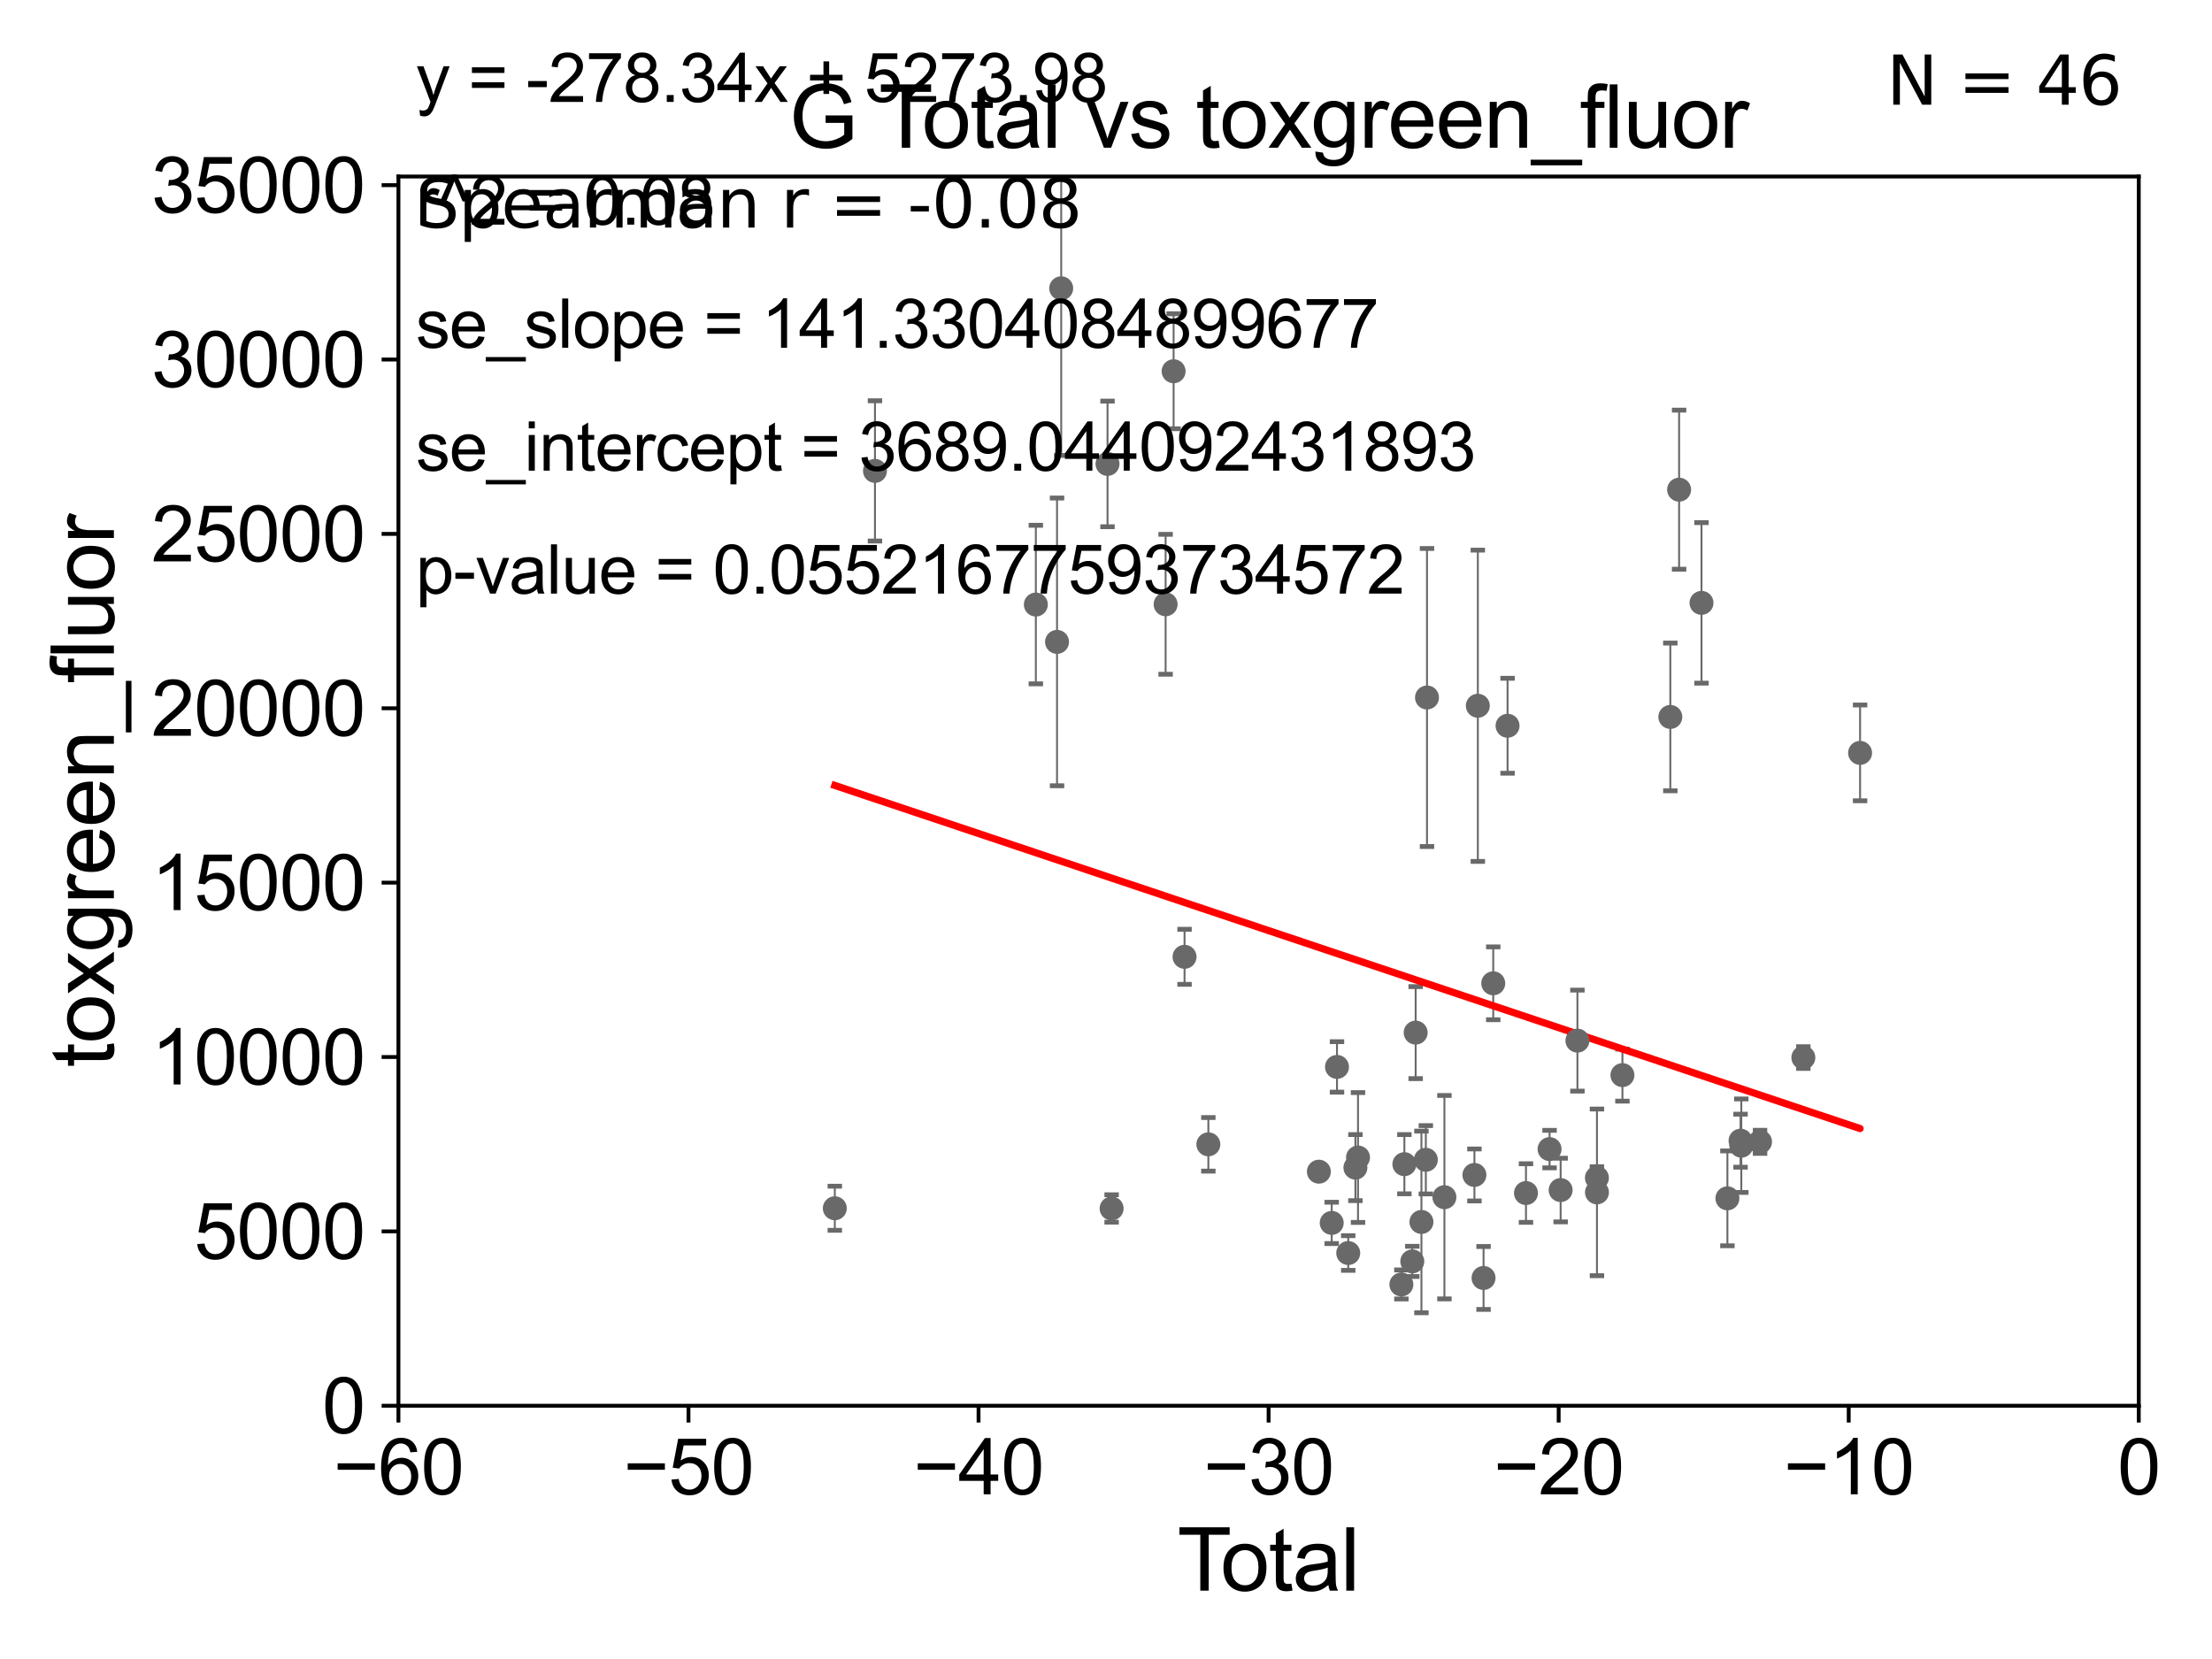 <?xml version="1.0" encoding="utf-8" standalone="no"?>
<!DOCTYPE svg PUBLIC "-//W3C//DTD SVG 1.1//EN"
  "http://www.w3.org/Graphics/SVG/1.1/DTD/svg11.dtd">
<svg xmlns:xlink="http://www.w3.org/1999/xlink" width="460.8pt" height="345.6pt" viewBox="0 0 460.8 345.6" xmlns="http://www.w3.org/2000/svg" version="1.1">
 <defs>
  <style type="text/css">*{stroke-linejoin: round; stroke-linecap: butt}</style>
 </defs>
 <g id="figure_1">
  <g id="patch_1">
   <path d="M 0 345.6 
L 460.8 345.6 
L 460.8 0 
L 0 0 
z
" style="fill: #ffffff"/>
  </g>
  <g id="axes_1">
   <g id="patch_2">
    <path d="M 83 292.84 
L 445.545 292.84 
L 445.545 36.775 
L 83 36.775 
z
" style="fill: #ffffff"/>
   </g>
   <g id="PathCollection_1">
    <defs>
     <path id="m1228579cd3" d="M 0 1.118 
C 0.297 1.118 0.581 1 0.791 0.791 
C 1 0.581 1.118 0.297 1.118 0 
C 1.118 -0.297 1 -0.581 0.791 -0.791 
C 0.581 -1 0.297 -1.118 0 -1.118 
C -0.297 -1.118 -0.581 -1 -0.791 -0.791 
C -1 -0.581 -1.118 -0.297 -1.118 0 
C -1.118 0.297 -1 0.581 -0.791 0.791 
C -0.581 1 -0.297 1.118 0 1.118 
z
" style="stroke: #696969"/>
    </defs>
    <g clip-path="url(#p4b4d52953f)">
     <use xlink:href="#m1228579cd3" x="173.906" y="251.703" style="fill: #696969; stroke: #696969"/>
     <use xlink:href="#m1228579cd3" x="292.558" y="242.52" style="fill: #696969; stroke: #696969"/>
     <use xlink:href="#m1228579cd3" x="325.109" y="247.912" style="fill: #696969; stroke: #696969"/>
     <use xlink:href="#m1228579cd3" x="322.804" y="239.38" style="fill: #696969; stroke: #696969"/>
     <use xlink:href="#m1228579cd3" x="317.889" y="248.535" style="fill: #696969; stroke: #696969"/>
     <use xlink:href="#m1228579cd3" x="274.746" y="244.082" style="fill: #696969; stroke: #696969"/>
     <use xlink:href="#m1228579cd3" x="314.053" y="151.189" style="fill: #696969; stroke: #696969"/>
     <use xlink:href="#m1228579cd3" x="311.069" y="204.84" style="fill: #696969; stroke: #696969"/>
     <use xlink:href="#m1228579cd3" x="277.42" y="254.754" style="fill: #696969; stroke: #696969"/>
     <use xlink:href="#m1228579cd3" x="309.05" y="266.224" style="fill: #696969; stroke: #696969"/>
     <use xlink:href="#m1228579cd3" x="307.859" y="147.023" style="fill: #696969; stroke: #696969"/>
     <use xlink:href="#m1228579cd3" x="278.519" y="222.257" style="fill: #696969; stroke: #696969"/>
     <use xlink:href="#m1228579cd3" x="307.149" y="244.763" style="fill: #696969; stroke: #696969"/>
     <use xlink:href="#m1228579cd3" x="280.862" y="261.029" style="fill: #696969; stroke: #696969"/>
     <use xlink:href="#m1228579cd3" x="300.898" y="249.395" style="fill: #696969; stroke: #696969"/>
     <use xlink:href="#m1228579cd3" x="282.357" y="243.238" style="fill: #696969; stroke: #696969"/>
     <use xlink:href="#m1228579cd3" x="297.27" y="145.302" style="fill: #696969; stroke: #696969"/>
     <use xlink:href="#m1228579cd3" x="282.9" y="241.129" style="fill: #696969; stroke: #696969"/>
     <use xlink:href="#m1228579cd3" x="297.028" y="241.603" style="fill: #696969; stroke: #696969"/>
     <use xlink:href="#m1228579cd3" x="296.111" y="254.553" style="fill: #696969; stroke: #696969"/>
     <use xlink:href="#m1228579cd3" x="294.908" y="215.115" style="fill: #696969; stroke: #696969"/>
     <use xlink:href="#m1228579cd3" x="294.207" y="262.775" style="fill: #696969; stroke: #696969"/>
     <use xlink:href="#m1228579cd3" x="328.606" y="216.78" style="fill: #696969; stroke: #696969"/>
     <use xlink:href="#m1228579cd3" x="251.722" y="238.386" style="fill: #696969; stroke: #696969"/>
     <use xlink:href="#m1228579cd3" x="291.933" y="267.577" style="fill: #696969; stroke: #696969"/>
     <use xlink:href="#m1228579cd3" x="230.717" y="96.642" style="fill: #696969; stroke: #696969"/>
     <use xlink:href="#m1228579cd3" x="354.453" y="125.59" style="fill: #696969; stroke: #696969"/>
     <use xlink:href="#m1228579cd3" x="349.789" y="102.009" style="fill: #696969; stroke: #696969"/>
     <use xlink:href="#m1228579cd3" x="220.199" y="133.718" style="fill: #696969; stroke: #696969"/>
     <use xlink:href="#m1228579cd3" x="332.665" y="245.369" style="fill: #696969; stroke: #696969"/>
     <use xlink:href="#m1228579cd3" x="231.57" y="251.745" style="fill: #696969; stroke: #696969"/>
     <use xlink:href="#m1228579cd3" x="362.589" y="237.626" style="fill: #696969; stroke: #696969"/>
     <use xlink:href="#m1228579cd3" x="347.959" y="149.352" style="fill: #696969; stroke: #696969"/>
     <use xlink:href="#m1228579cd3" x="215.786" y="125.939" style="fill: #696969; stroke: #696969"/>
     <use xlink:href="#m1228579cd3" x="362.747" y="238.669" style="fill: #696969; stroke: #696969"/>
     <use xlink:href="#m1228579cd3" x="359.85" y="249.635" style="fill: #696969; stroke: #696969"/>
     <use xlink:href="#m1228579cd3" x="366.649" y="237.866" style="fill: #696969; stroke: #696969"/>
     <use xlink:href="#m1228579cd3" x="375.671" y="220.313" style="fill: #696969; stroke: #696969"/>
     <use xlink:href="#m1228579cd3" x="337.982" y="223.968" style="fill: #696969; stroke: #696969"/>
     <use xlink:href="#m1228579cd3" x="242.819" y="125.886" style="fill: #696969; stroke: #696969"/>
     <use xlink:href="#m1228579cd3" x="182.273" y="98.095" style="fill: #696969; stroke: #696969"/>
     <use xlink:href="#m1228579cd3" x="244.485" y="77.339" style="fill: #696969; stroke: #696969"/>
     <use xlink:href="#m1228579cd3" x="246.762" y="199.322" style="fill: #696969; stroke: #696969"/>
     <use xlink:href="#m1228579cd3" x="387.489" y="156.841" style="fill: #696969; stroke: #696969"/>
     <use xlink:href="#m1228579cd3" x="332.677" y="248.393" style="fill: #696969; stroke: #696969"/>
     <use xlink:href="#m1228579cd3" x="221.069" y="60.054" style="fill: #696969; stroke: #696969"/>
    </g>
   </g>
   <g id="matplotlib.axis_1">
    <g id="xtick_1">
     <g id="line2d_1">
      <defs>
       <path id="ma89cbdfed9" d="M 0 0 
L 0 3.5 
" style="stroke: #000000; stroke-width: 0.8"/>
      </defs>
      <g>
       <use xlink:href="#ma89cbdfed9" x="83" y="292.84" style="stroke: #000000; stroke-width: 0.8"/>
      </g>
     </g>
     <g id="text_1">
      <!-- −60 -->
      <g transform="translate(69.43 311.293)scale(0.16 -0.16)">
       <defs>
        <path id="ArialMT-2212" d="M 3381 1997 
L 356 1997 
L 356 2522 
L 3381 2522 
L 3381 1997 
z
" transform="scale(0.016)"/>
        <path id="ArialMT-36" d="M 3184 3459 
L 2625 3416 
Q 2550 3747 2413 3897 
Q 2184 4138 1850 4138 
Q 1581 4138 1378 3988 
Q 1113 3794 959 3422 
Q 806 3050 800 2363 
Q 1003 2672 1297 2822 
Q 1591 2972 1913 2972 
Q 2475 2972 2870 2558 
Q 3266 2144 3266 1488 
Q 3266 1056 3080 686 
Q 2894 316 2569 119 
Q 2244 -78 1831 -78 
Q 1128 -78 684 439 
Q 241 956 241 2144 
Q 241 3472 731 4075 
Q 1159 4600 1884 4600 
Q 2425 4600 2770 4297 
Q 3116 3994 3184 3459 
z
M 888 1484 
Q 888 1194 1011 928 
Q 1134 663 1356 523 
Q 1578 384 1822 384 
Q 2178 384 2434 671 
Q 2691 959 2691 1453 
Q 2691 1928 2437 2201 
Q 2184 2475 1800 2475 
Q 1419 2475 1153 2201 
Q 888 1928 888 1484 
z
" transform="scale(0.016)"/>
        <path id="ArialMT-30" d="M 266 2259 
Q 266 3072 433 3567 
Q 600 4063 929 4331 
Q 1259 4600 1759 4600 
Q 2128 4600 2406 4451 
Q 2684 4303 2865 4023 
Q 3047 3744 3150 3342 
Q 3253 2941 3253 2259 
Q 3253 1453 3087 958 
Q 2922 463 2592 192 
Q 2263 -78 1759 -78 
Q 1097 -78 719 397 
Q 266 969 266 2259 
z
M 844 2259 
Q 844 1131 1108 757 
Q 1372 384 1759 384 
Q 2147 384 2411 759 
Q 2675 1134 2675 2259 
Q 2675 3391 2411 3762 
Q 2147 4134 1753 4134 
Q 1366 4134 1134 3806 
Q 844 3388 844 2259 
z
" transform="scale(0.016)"/>
       </defs>
       <use xlink:href="#ArialMT-2212"/>
       <use xlink:href="#ArialMT-36" x="58.398"/>
       <use xlink:href="#ArialMT-30" x="114.014"/>
      </g>
     </g>
    </g>
    <g id="xtick_2">
     <g id="line2d_2">
      <g>
       <use xlink:href="#ma89cbdfed9" x="143.424" y="292.84" style="stroke: #000000; stroke-width: 0.8"/>
      </g>
     </g>
     <g id="text_2">
      <!-- −50 -->
      <g transform="translate(129.854 311.293)scale(0.16 -0.16)">
       <defs>
        <path id="ArialMT-35" d="M 266 1200 
L 856 1250 
Q 922 819 1161 601 
Q 1400 384 1738 384 
Q 2144 384 2425 690 
Q 2706 997 2706 1503 
Q 2706 1984 2436 2262 
Q 2166 2541 1728 2541 
Q 1456 2541 1237 2417 
Q 1019 2294 894 2097 
L 366 2166 
L 809 4519 
L 3088 4519 
L 3088 3981 
L 1259 3981 
L 1013 2750 
Q 1425 3038 1878 3038 
Q 2478 3038 2890 2622 
Q 3303 2206 3303 1553 
Q 3303 931 2941 478 
Q 2500 -78 1738 -78 
Q 1113 -78 717 272 
Q 322 622 266 1200 
z
" transform="scale(0.016)"/>
       </defs>
       <use xlink:href="#ArialMT-2212"/>
       <use xlink:href="#ArialMT-35" x="58.398"/>
       <use xlink:href="#ArialMT-30" x="114.014"/>
      </g>
     </g>
    </g>
    <g id="xtick_3">
     <g id="line2d_3">
      <g>
       <use xlink:href="#ma89cbdfed9" x="203.848" y="292.84" style="stroke: #000000; stroke-width: 0.8"/>
      </g>
     </g>
     <g id="text_3">
      <!-- −40 -->
      <g transform="translate(190.278 311.293)scale(0.16 -0.16)">
       <defs>
        <path id="ArialMT-34" d="M 2069 0 
L 2069 1097 
L 81 1097 
L 81 1613 
L 2172 4581 
L 2631 4581 
L 2631 1613 
L 3250 1613 
L 3250 1097 
L 2631 1097 
L 2631 0 
L 2069 0 
z
M 2069 1613 
L 2069 3678 
L 634 1613 
L 2069 1613 
z
" transform="scale(0.016)"/>
       </defs>
       <use xlink:href="#ArialMT-2212"/>
       <use xlink:href="#ArialMT-34" x="58.398"/>
       <use xlink:href="#ArialMT-30" x="114.014"/>
      </g>
     </g>
    </g>
    <g id="xtick_4">
     <g id="line2d_4">
      <g>
       <use xlink:href="#ma89cbdfed9" x="264.272" y="292.84" style="stroke: #000000; stroke-width: 0.8"/>
      </g>
     </g>
     <g id="text_4">
      <!-- −30 -->
      <g transform="translate(250.702 311.293)scale(0.16 -0.16)">
       <defs>
        <path id="ArialMT-33" d="M 269 1209 
L 831 1284 
Q 928 806 1161 595 
Q 1394 384 1728 384 
Q 2125 384 2398 659 
Q 2672 934 2672 1341 
Q 2672 1728 2419 1979 
Q 2166 2231 1775 2231 
Q 1616 2231 1378 2169 
L 1441 2663 
Q 1497 2656 1531 2656 
Q 1891 2656 2178 2843 
Q 2466 3031 2466 3422 
Q 2466 3731 2256 3934 
Q 2047 4138 1716 4138 
Q 1388 4138 1169 3931 
Q 950 3725 888 3313 
L 325 3413 
Q 428 3978 793 4289 
Q 1159 4600 1703 4600 
Q 2078 4600 2393 4439 
Q 2709 4278 2876 4000 
Q 3044 3722 3044 3409 
Q 3044 3113 2884 2869 
Q 2725 2625 2413 2481 
Q 2819 2388 3044 2092 
Q 3269 1797 3269 1353 
Q 3269 753 2831 336 
Q 2394 -81 1725 -81 
Q 1122 -81 723 278 
Q 325 638 269 1209 
z
" transform="scale(0.016)"/>
       </defs>
       <use xlink:href="#ArialMT-2212"/>
       <use xlink:href="#ArialMT-33" x="58.398"/>
       <use xlink:href="#ArialMT-30" x="114.014"/>
      </g>
     </g>
    </g>
    <g id="xtick_5">
     <g id="line2d_5">
      <g>
       <use xlink:href="#ma89cbdfed9" x="324.697" y="292.84" style="stroke: #000000; stroke-width: 0.8"/>
      </g>
     </g>
     <g id="text_5">
      <!-- −20 -->
      <g transform="translate(311.127 311.293)scale(0.16 -0.16)">
       <defs>
        <path id="ArialMT-32" d="M 3222 541 
L 3222 0 
L 194 0 
Q 188 203 259 391 
Q 375 700 629 1000 
Q 884 1300 1366 1694 
Q 2113 2306 2375 2664 
Q 2638 3022 2638 3341 
Q 2638 3675 2398 3904 
Q 2159 4134 1775 4134 
Q 1369 4134 1125 3890 
Q 881 3647 878 3216 
L 300 3275 
Q 359 3922 746 4261 
Q 1134 4600 1788 4600 
Q 2447 4600 2831 4234 
Q 3216 3869 3216 3328 
Q 3216 3053 3103 2787 
Q 2991 2522 2730 2228 
Q 2469 1934 1863 1422 
Q 1356 997 1212 845 
Q 1069 694 975 541 
L 3222 541 
z
" transform="scale(0.016)"/>
       </defs>
       <use xlink:href="#ArialMT-2212"/>
       <use xlink:href="#ArialMT-32" x="58.398"/>
       <use xlink:href="#ArialMT-30" x="114.014"/>
      </g>
     </g>
    </g>
    <g id="xtick_6">
     <g id="line2d_6">
      <g>
       <use xlink:href="#ma89cbdfed9" x="385.121" y="292.84" style="stroke: #000000; stroke-width: 0.8"/>
      </g>
     </g>
     <g id="text_6">
      <!-- −10 -->
      <g transform="translate(371.551 311.293)scale(0.16 -0.16)">
       <defs>
        <path id="ArialMT-31" d="M 2384 0 
L 1822 0 
L 1822 3584 
Q 1619 3391 1289 3197 
Q 959 3003 697 2906 
L 697 3450 
Q 1169 3672 1522 3987 
Q 1875 4303 2022 4600 
L 2384 4600 
L 2384 0 
z
" transform="scale(0.016)"/>
       </defs>
       <use xlink:href="#ArialMT-2212"/>
       <use xlink:href="#ArialMT-31" x="58.398"/>
       <use xlink:href="#ArialMT-30" x="114.014"/>
      </g>
     </g>
    </g>
    <g id="xtick_7">
     <g id="line2d_7">
      <g>
       <use xlink:href="#ma89cbdfed9" x="445.545" y="292.84" style="stroke: #000000; stroke-width: 0.8"/>
      </g>
     </g>
     <g id="text_7">
      <!-- 0 -->
      <g transform="translate(441.096 311.293)scale(0.16 -0.16)">
       <use xlink:href="#ArialMT-30"/>
      </g>
     </g>
    </g>
    <g id="text_8">
     <!-- Total -->
     <g transform="translate(245.267 331.357)scale(0.18 -0.18)">
      <defs>
       <path id="ArialMT-54" d="M 1659 0 
L 1659 4041 
L 150 4041 
L 150 4581 
L 3781 4581 
L 3781 4041 
L 2266 4041 
L 2266 0 
L 1659 0 
z
" transform="scale(0.016)"/>
       <path id="ArialMT-6f" d="M 213 1659 
Q 213 2581 725 3025 
Q 1153 3394 1769 3394 
Q 2453 3394 2887 2945 
Q 3322 2497 3322 1706 
Q 3322 1066 3130 698 
Q 2938 331 2570 128 
Q 2203 -75 1769 -75 
Q 1072 -75 642 372 
Q 213 819 213 1659 
z
M 791 1659 
Q 791 1022 1069 705 
Q 1347 388 1769 388 
Q 2188 388 2466 706 
Q 2744 1025 2744 1678 
Q 2744 2294 2464 2611 
Q 2184 2928 1769 2928 
Q 1347 2928 1069 2612 
Q 791 2297 791 1659 
z
" transform="scale(0.016)"/>
       <path id="ArialMT-74" d="M 1650 503 
L 1731 6 
Q 1494 -44 1306 -44 
Q 1000 -44 831 53 
Q 663 150 594 308 
Q 525 466 525 972 
L 525 2881 
L 113 2881 
L 113 3319 
L 525 3319 
L 525 4141 
L 1084 4478 
L 1084 3319 
L 1650 3319 
L 1650 2881 
L 1084 2881 
L 1084 941 
Q 1084 700 1114 631 
Q 1144 563 1211 522 
Q 1278 481 1403 481 
Q 1497 481 1650 503 
z
" transform="scale(0.016)"/>
       <path id="ArialMT-61" d="M 2588 409 
Q 2275 144 1986 34 
Q 1697 -75 1366 -75 
Q 819 -75 525 192 
Q 231 459 231 875 
Q 231 1119 342 1320 
Q 453 1522 633 1644 
Q 813 1766 1038 1828 
Q 1203 1872 1538 1913 
Q 2219 1994 2541 2106 
Q 2544 2222 2544 2253 
Q 2544 2597 2384 2738 
Q 2169 2928 1744 2928 
Q 1347 2928 1158 2789 
Q 969 2650 878 2297 
L 328 2372 
Q 403 2725 575 2942 
Q 747 3159 1072 3276 
Q 1397 3394 1825 3394 
Q 2250 3394 2515 3294 
Q 2781 3194 2906 3042 
Q 3031 2891 3081 2659 
Q 3109 2516 3109 2141 
L 3109 1391 
Q 3109 606 3145 398 
Q 3181 191 3288 0 
L 2700 0 
Q 2613 175 2588 409 
z
M 2541 1666 
Q 2234 1541 1622 1453 
Q 1275 1403 1131 1340 
Q 988 1278 909 1158 
Q 831 1038 831 891 
Q 831 666 1001 516 
Q 1172 366 1500 366 
Q 1825 366 2078 508 
Q 2331 650 2450 897 
Q 2541 1088 2541 1459 
L 2541 1666 
z
" transform="scale(0.016)"/>
       <path id="ArialMT-6c" d="M 409 0 
L 409 4581 
L 972 4581 
L 972 0 
L 409 0 
z
" transform="scale(0.016)"/>
      </defs>
      <use xlink:href="#ArialMT-54"/>
      <use xlink:href="#ArialMT-6f" x="49.959"/>
      <use xlink:href="#ArialMT-74" x="105.574"/>
      <use xlink:href="#ArialMT-61" x="133.357"/>
      <use xlink:href="#ArialMT-6c" x="188.973"/>
     </g>
    </g>
   </g>
   <g id="matplotlib.axis_2">
    <g id="ytick_1">
     <g id="line2d_8">
      <defs>
       <path id="m423060a6f6" d="M 0 0 
L -3.5 0 
" style="stroke: #000000; stroke-width: 0.8"/>
      </defs>
      <g>
       <use xlink:href="#m423060a6f6" x="83" y="292.84" style="stroke: #000000; stroke-width: 0.8"/>
      </g>
     </g>
     <g id="text_9">
      <!-- 0 -->
      <g transform="translate(67.103 298.566)scale(0.16 -0.16)">
       <use xlink:href="#ArialMT-30"/>
      </g>
     </g>
    </g>
    <g id="ytick_2">
     <g id="line2d_9">
      <g>
       <use xlink:href="#m423060a6f6" x="83" y="256.516" style="stroke: #000000; stroke-width: 0.8"/>
      </g>
     </g>
     <g id="text_10">
      <!-- 5000 -->
      <g transform="translate(40.41 262.242)scale(0.16 -0.16)">
       <use xlink:href="#ArialMT-35"/>
       <use xlink:href="#ArialMT-30" x="55.615"/>
       <use xlink:href="#ArialMT-30" x="111.23"/>
       <use xlink:href="#ArialMT-30" x="166.846"/>
      </g>
     </g>
    </g>
    <g id="ytick_3">
     <g id="line2d_10">
      <g>
       <use xlink:href="#m423060a6f6" x="83" y="220.192" style="stroke: #000000; stroke-width: 0.8"/>
      </g>
     </g>
     <g id="text_11">
      <!-- 10000 -->
      <g transform="translate(31.512 225.918)scale(0.16 -0.16)">
       <use xlink:href="#ArialMT-31"/>
       <use xlink:href="#ArialMT-30" x="55.615"/>
       <use xlink:href="#ArialMT-30" x="111.23"/>
       <use xlink:href="#ArialMT-30" x="166.846"/>
       <use xlink:href="#ArialMT-30" x="222.461"/>
      </g>
     </g>
    </g>
    <g id="ytick_4">
     <g id="line2d_11">
      <g>
       <use xlink:href="#m423060a6f6" x="83" y="183.867" style="stroke: #000000; stroke-width: 0.8"/>
      </g>
     </g>
     <g id="text_12">
      <!-- 15000 -->
      <g transform="translate(31.512 189.594)scale(0.16 -0.16)">
       <use xlink:href="#ArialMT-31"/>
       <use xlink:href="#ArialMT-35" x="55.615"/>
       <use xlink:href="#ArialMT-30" x="111.23"/>
       <use xlink:href="#ArialMT-30" x="166.846"/>
       <use xlink:href="#ArialMT-30" x="222.461"/>
      </g>
     </g>
    </g>
    <g id="ytick_5">
     <g id="line2d_12">
      <g>
       <use xlink:href="#m423060a6f6" x="83" y="147.543" style="stroke: #000000; stroke-width: 0.8"/>
      </g>
     </g>
     <g id="text_13">
      <!-- 20000 -->
      <g transform="translate(31.512 153.27)scale(0.16 -0.16)">
       <use xlink:href="#ArialMT-32"/>
       <use xlink:href="#ArialMT-30" x="55.615"/>
       <use xlink:href="#ArialMT-30" x="111.23"/>
       <use xlink:href="#ArialMT-30" x="166.846"/>
       <use xlink:href="#ArialMT-30" x="222.461"/>
      </g>
     </g>
    </g>
    <g id="ytick_6">
     <g id="line2d_13">
      <g>
       <use xlink:href="#m423060a6f6" x="83" y="111.219" style="stroke: #000000; stroke-width: 0.8"/>
      </g>
     </g>
     <g id="text_14">
      <!-- 25000 -->
      <g transform="translate(31.512 116.945)scale(0.16 -0.16)">
       <use xlink:href="#ArialMT-32"/>
       <use xlink:href="#ArialMT-35" x="55.615"/>
       <use xlink:href="#ArialMT-30" x="111.23"/>
       <use xlink:href="#ArialMT-30" x="166.846"/>
       <use xlink:href="#ArialMT-30" x="222.461"/>
      </g>
     </g>
    </g>
    <g id="ytick_7">
     <g id="line2d_14">
      <g>
       <use xlink:href="#m423060a6f6" x="83" y="74.895" style="stroke: #000000; stroke-width: 0.8"/>
      </g>
     </g>
     <g id="text_15">
      <!-- 30000 -->
      <g transform="translate(31.512 80.621)scale(0.16 -0.16)">
       <use xlink:href="#ArialMT-33"/>
       <use xlink:href="#ArialMT-30" x="55.615"/>
       <use xlink:href="#ArialMT-30" x="111.23"/>
       <use xlink:href="#ArialMT-30" x="166.846"/>
       <use xlink:href="#ArialMT-30" x="222.461"/>
      </g>
     </g>
    </g>
    <g id="ytick_8">
     <g id="line2d_15">
      <g>
       <use xlink:href="#m423060a6f6" x="83" y="38.571" style="stroke: #000000; stroke-width: 0.8"/>
      </g>
     </g>
     <g id="text_16">
      <!-- 35000 -->
      <g transform="translate(31.512 44.297)scale(0.16 -0.16)">
       <use xlink:href="#ArialMT-33"/>
       <use xlink:href="#ArialMT-35" x="55.615"/>
       <use xlink:href="#ArialMT-30" x="111.23"/>
       <use xlink:href="#ArialMT-30" x="166.846"/>
       <use xlink:href="#ArialMT-30" x="222.461"/>
      </g>
     </g>
    </g>
    <g id="text_17">
     <!-- toxgreen_fluor -->
     <g transform="translate(23.724 222.34)rotate(-90)scale(0.18 -0.18)">
      <defs>
       <path id="ArialMT-78" d="M 47 0 
L 1259 1725 
L 138 3319 
L 841 3319 
L 1350 2541 
Q 1494 2319 1581 2169 
Q 1719 2375 1834 2534 
L 2394 3319 
L 3066 3319 
L 1919 1756 
L 3153 0 
L 2463 0 
L 1781 1031 
L 1600 1309 
L 728 0 
L 47 0 
z
" transform="scale(0.016)"/>
       <path id="ArialMT-67" d="M 319 -275 
L 866 -356 
Q 900 -609 1056 -725 
Q 1266 -881 1628 -881 
Q 2019 -881 2231 -725 
Q 2444 -569 2519 -288 
Q 2563 -116 2559 434 
Q 2191 0 1641 0 
Q 956 0 581 494 
Q 206 988 206 1678 
Q 206 2153 378 2554 
Q 550 2956 876 3175 
Q 1203 3394 1644 3394 
Q 2231 3394 2613 2919 
L 2613 3319 
L 3131 3319 
L 3131 450 
Q 3131 -325 2973 -648 
Q 2816 -972 2473 -1159 
Q 2131 -1347 1631 -1347 
Q 1038 -1347 672 -1080 
Q 306 -813 319 -275 
z
M 784 1719 
Q 784 1066 1043 766 
Q 1303 466 1694 466 
Q 2081 466 2343 764 
Q 2606 1063 2606 1700 
Q 2606 2309 2336 2618 
Q 2066 2928 1684 2928 
Q 1309 2928 1046 2623 
Q 784 2319 784 1719 
z
" transform="scale(0.016)"/>
       <path id="ArialMT-72" d="M 416 0 
L 416 3319 
L 922 3319 
L 922 2816 
Q 1116 3169 1280 3281 
Q 1444 3394 1641 3394 
Q 1925 3394 2219 3213 
L 2025 2691 
Q 1819 2813 1613 2813 
Q 1428 2813 1281 2702 
Q 1134 2591 1072 2394 
Q 978 2094 978 1738 
L 978 0 
L 416 0 
z
" transform="scale(0.016)"/>
       <path id="ArialMT-65" d="M 2694 1069 
L 3275 997 
Q 3138 488 2766 206 
Q 2394 -75 1816 -75 
Q 1088 -75 661 373 
Q 234 822 234 1631 
Q 234 2469 665 2931 
Q 1097 3394 1784 3394 
Q 2450 3394 2872 2941 
Q 3294 2488 3294 1666 
Q 3294 1616 3291 1516 
L 816 1516 
Q 847 969 1125 678 
Q 1403 388 1819 388 
Q 2128 388 2347 550 
Q 2566 713 2694 1069 
z
M 847 1978 
L 2700 1978 
Q 2663 2397 2488 2606 
Q 2219 2931 1791 2931 
Q 1403 2931 1139 2672 
Q 875 2413 847 1978 
z
" transform="scale(0.016)"/>
       <path id="ArialMT-6e" d="M 422 0 
L 422 3319 
L 928 3319 
L 928 2847 
Q 1294 3394 1984 3394 
Q 2284 3394 2536 3286 
Q 2788 3178 2913 3003 
Q 3038 2828 3088 2588 
Q 3119 2431 3119 2041 
L 3119 0 
L 2556 0 
L 2556 2019 
Q 2556 2363 2490 2533 
Q 2425 2703 2258 2804 
Q 2091 2906 1866 2906 
Q 1506 2906 1245 2678 
Q 984 2450 984 1813 
L 984 0 
L 422 0 
z
" transform="scale(0.016)"/>
       <path id="ArialMT-5f" d="M -97 -1272 
L -97 -866 
L 3631 -866 
L 3631 -1272 
L -97 -1272 
z
" transform="scale(0.016)"/>
       <path id="ArialMT-66" d="M 556 0 
L 556 2881 
L 59 2881 
L 59 3319 
L 556 3319 
L 556 3672 
Q 556 4006 616 4169 
Q 697 4388 901 4523 
Q 1106 4659 1475 4659 
Q 1713 4659 2000 4603 
L 1916 4113 
Q 1741 4144 1584 4144 
Q 1328 4144 1222 4034 
Q 1116 3925 1116 3625 
L 1116 3319 
L 1763 3319 
L 1763 2881 
L 1116 2881 
L 1116 0 
L 556 0 
z
" transform="scale(0.016)"/>
       <path id="ArialMT-75" d="M 2597 0 
L 2597 488 
Q 2209 -75 1544 -75 
Q 1250 -75 995 37 
Q 741 150 617 320 
Q 494 491 444 738 
Q 409 903 409 1263 
L 409 3319 
L 972 3319 
L 972 1478 
Q 972 1038 1006 884 
Q 1059 663 1231 536 
Q 1403 409 1656 409 
Q 1909 409 2131 539 
Q 2353 669 2445 892 
Q 2538 1116 2538 1541 
L 2538 3319 
L 3100 3319 
L 3100 0 
L 2597 0 
z
" transform="scale(0.016)"/>
      </defs>
      <use xlink:href="#ArialMT-74"/>
      <use xlink:href="#ArialMT-6f" x="27.783"/>
      <use xlink:href="#ArialMT-78" x="83.398"/>
      <use xlink:href="#ArialMT-67" x="133.398"/>
      <use xlink:href="#ArialMT-72" x="189.014"/>
      <use xlink:href="#ArialMT-65" x="222.314"/>
      <use xlink:href="#ArialMT-65" x="277.93"/>
      <use xlink:href="#ArialMT-6e" x="333.545"/>
      <use xlink:href="#ArialMT-5f" x="389.16"/>
      <use xlink:href="#ArialMT-66" x="444.775"/>
      <use xlink:href="#ArialMT-6c" x="472.559"/>
      <use xlink:href="#ArialMT-75" x="494.775"/>
      <use xlink:href="#ArialMT-6f" x="550.391"/>
      <use xlink:href="#ArialMT-72" x="606.006"/>
     </g>
    </g>
   </g>
   <g id="LineCollection_1">
    <path d="M 173.906 256.298 
L 173.906 247.108 
" clip-path="url(#p4b4d52953f)" style="fill: none; stroke: #696969; stroke-width: 0.4"/>
    <path d="M 292.558 248.688 
L 292.558 236.352 
" clip-path="url(#p4b4d52953f)" style="fill: none; stroke: #696969; stroke-width: 0.4"/>
    <path d="M 325.109 254.544 
L 325.109 241.28 
" clip-path="url(#p4b4d52953f)" style="fill: none; stroke: #696969; stroke-width: 0.4"/>
    <path d="M 322.804 243.288 
L 322.804 235.471 
" clip-path="url(#p4b4d52953f)" style="fill: none; stroke: #696969; stroke-width: 0.4"/>
    <path d="M 317.889 254.642 
L 317.889 242.428 
" clip-path="url(#p4b4d52953f)" style="fill: none; stroke: #696969; stroke-width: 0.4"/>
    <path d="M 274.746 244.986 
L 274.746 243.178 
" clip-path="url(#p4b4d52953f)" style="fill: none; stroke: #696969; stroke-width: 0.4"/>
    <path d="M 314.053 161.08 
L 314.053 141.298 
" clip-path="url(#p4b4d52953f)" style="fill: none; stroke: #696969; stroke-width: 0.4"/>
    <path d="M 311.069 212.427 
L 311.069 197.253 
" clip-path="url(#p4b4d52953f)" style="fill: none; stroke: #696969; stroke-width: 0.4"/>
    <path d="M 277.42 259.056 
L 277.42 250.451 
" clip-path="url(#p4b4d52953f)" style="fill: none; stroke: #696969; stroke-width: 0.4"/>
    <path d="M 309.05 272.779 
L 309.05 259.668 
" clip-path="url(#p4b4d52953f)" style="fill: none; stroke: #696969; stroke-width: 0.4"/>
    <path d="M 307.859 179.444 
L 307.859 114.602 
" clip-path="url(#p4b4d52953f)" style="fill: none; stroke: #696969; stroke-width: 0.4"/>
    <path d="M 278.519 227.514 
L 278.519 216.999 
" clip-path="url(#p4b4d52953f)" style="fill: none; stroke: #696969; stroke-width: 0.4"/>
    <path d="M 307.149 250.174 
L 307.149 239.352 
" clip-path="url(#p4b4d52953f)" style="fill: none; stroke: #696969; stroke-width: 0.4"/>
    <path d="M 280.862 264.642 
L 280.862 257.417 
" clip-path="url(#p4b4d52953f)" style="fill: none; stroke: #696969; stroke-width: 0.4"/>
    <path d="M 300.898 270.583 
L 300.898 228.207 
" clip-path="url(#p4b4d52953f)" style="fill: none; stroke: #696969; stroke-width: 0.4"/>
    <path d="M 282.357 250.119 
L 282.357 236.357 
" clip-path="url(#p4b4d52953f)" style="fill: none; stroke: #696969; stroke-width: 0.4"/>
    <path d="M 297.27 176.343 
L 297.27 114.261 
" clip-path="url(#p4b4d52953f)" style="fill: none; stroke: #696969; stroke-width: 0.4"/>
    <path d="M 282.9 254.655 
L 282.9 227.604 
" clip-path="url(#p4b4d52953f)" style="fill: none; stroke: #696969; stroke-width: 0.4"/>
    <path d="M 297.028 248.719 
L 297.028 234.486 
" clip-path="url(#p4b4d52953f)" style="fill: none; stroke: #696969; stroke-width: 0.4"/>
    <path d="M 296.111 273.473 
L 296.111 235.632 
" clip-path="url(#p4b4d52953f)" style="fill: none; stroke: #696969; stroke-width: 0.4"/>
    <path d="M 294.908 224.7 
L 294.908 205.53 
" clip-path="url(#p4b4d52953f)" style="fill: none; stroke: #696969; stroke-width: 0.4"/>
    <path d="M 294.207 265.922 
L 294.207 259.628 
" clip-path="url(#p4b4d52953f)" style="fill: none; stroke: #696969; stroke-width: 0.4"/>
    <path d="M 328.606 227.297 
L 328.606 206.263 
" clip-path="url(#p4b4d52953f)" style="fill: none; stroke: #696969; stroke-width: 0.4"/>
    <path d="M 251.722 243.968 
L 251.722 232.803 
" clip-path="url(#p4b4d52953f)" style="fill: none; stroke: #696969; stroke-width: 0.4"/>
    <path d="M 291.933 270.604 
L 291.933 264.55 
" clip-path="url(#p4b4d52953f)" style="fill: none; stroke: #696969; stroke-width: 0.4"/>
    <path d="M 230.717 109.725 
L 230.717 83.558 
" clip-path="url(#p4b4d52953f)" style="fill: none; stroke: #696969; stroke-width: 0.4"/>
    <path d="M 354.453 142.311 
L 354.453 108.87 
" clip-path="url(#p4b4d52953f)" style="fill: none; stroke: #696969; stroke-width: 0.4"/>
    <path d="M 349.789 118.578 
L 349.789 85.439 
" clip-path="url(#p4b4d52953f)" style="fill: none; stroke: #696969; stroke-width: 0.4"/>
    <path d="M 220.199 163.689 
L 220.199 103.748 
" clip-path="url(#p4b4d52953f)" style="fill: none; stroke: #696969; stroke-width: 0.4"/>
    <path d="M 332.665 247.686 
L 332.665 243.052 
" clip-path="url(#p4b4d52953f)" style="fill: none; stroke: #696969; stroke-width: 0.4"/>
    <path d="M 231.57 254.604 
L 231.57 248.885 
" clip-path="url(#p4b4d52953f)" style="fill: none; stroke: #696969; stroke-width: 0.4"/>
    <path d="M 362.589 243.153 
L 362.589 232.099 
" clip-path="url(#p4b4d52953f)" style="fill: none; stroke: #696969; stroke-width: 0.4"/>
    <path d="M 347.959 164.74 
L 347.959 133.965 
" clip-path="url(#p4b4d52953f)" style="fill: none; stroke: #696969; stroke-width: 0.4"/>
    <path d="M 215.786 142.455 
L 215.786 109.423 
" clip-path="url(#p4b4d52953f)" style="fill: none; stroke: #696969; stroke-width: 0.4"/>
    <path d="M 362.747 248.408 
L 362.747 228.93 
" clip-path="url(#p4b4d52953f)" style="fill: none; stroke: #696969; stroke-width: 0.4"/>
    <path d="M 359.85 259.513 
L 359.85 239.756 
" clip-path="url(#p4b4d52953f)" style="fill: none; stroke: #696969; stroke-width: 0.4"/>
    <path d="M 366.649 240.273 
L 366.649 235.46 
" clip-path="url(#p4b4d52953f)" style="fill: none; stroke: #696969; stroke-width: 0.4"/>
    <path d="M 375.671 222.581 
L 375.671 218.045 
" clip-path="url(#p4b4d52953f)" style="fill: none; stroke: #696969; stroke-width: 0.4"/>
    <path d="M 337.982 229.385 
L 337.982 218.552 
" clip-path="url(#p4b4d52953f)" style="fill: none; stroke: #696969; stroke-width: 0.4"/>
    <path d="M 242.819 140.457 
L 242.819 111.314 
" clip-path="url(#p4b4d52953f)" style="fill: none; stroke: #696969; stroke-width: 0.4"/>
    <path d="M 182.273 112.707 
L 182.273 83.483 
" clip-path="url(#p4b4d52953f)" style="fill: none; stroke: #696969; stroke-width: 0.4"/>
    <path d="M 244.485 89.318 
L 244.485 65.36 
" clip-path="url(#p4b4d52953f)" style="fill: none; stroke: #696969; stroke-width: 0.4"/>
    <path d="M 246.762 205.059 
L 246.762 193.584 
" clip-path="url(#p4b4d52953f)" style="fill: none; stroke: #696969; stroke-width: 0.4"/>
    <path d="M 387.489 166.82 
L 387.489 146.861 
" clip-path="url(#p4b4d52953f)" style="fill: none; stroke: #696969; stroke-width: 0.4"/>
    <path d="M 332.677 265.753 
L 332.677 231.034 
" clip-path="url(#p4b4d52953f)" style="fill: none; stroke: #696969; stroke-width: 0.4"/>
    <path d="M 221.069 94.883 
L 221.069 25.225 
" clip-path="url(#p4b4d52953f)" style="fill: none; stroke: #696969; stroke-width: 0.4"/>
   </g>
   <g id="line2d_16">
    <defs>
     <path id="m0cf1cf531d" d="M 1.5 0 
L -1.5 -0 
" style="stroke: #696969"/>
    </defs>
    <g clip-path="url(#p4b4d52953f)">
     <use xlink:href="#m0cf1cf531d" x="173.906" y="256.298" style="fill: #696969; stroke: #696969"/>
     <use xlink:href="#m0cf1cf531d" x="292.558" y="248.688" style="fill: #696969; stroke: #696969"/>
     <use xlink:href="#m0cf1cf531d" x="325.109" y="254.544" style="fill: #696969; stroke: #696969"/>
     <use xlink:href="#m0cf1cf531d" x="322.804" y="243.288" style="fill: #696969; stroke: #696969"/>
     <use xlink:href="#m0cf1cf531d" x="317.889" y="254.642" style="fill: #696969; stroke: #696969"/>
     <use xlink:href="#m0cf1cf531d" x="274.746" y="244.986" style="fill: #696969; stroke: #696969"/>
     <use xlink:href="#m0cf1cf531d" x="314.053" y="161.08" style="fill: #696969; stroke: #696969"/>
     <use xlink:href="#m0cf1cf531d" x="311.069" y="212.427" style="fill: #696969; stroke: #696969"/>
     <use xlink:href="#m0cf1cf531d" x="277.42" y="259.056" style="fill: #696969; stroke: #696969"/>
     <use xlink:href="#m0cf1cf531d" x="309.05" y="272.779" style="fill: #696969; stroke: #696969"/>
     <use xlink:href="#m0cf1cf531d" x="307.859" y="179.444" style="fill: #696969; stroke: #696969"/>
     <use xlink:href="#m0cf1cf531d" x="278.519" y="227.514" style="fill: #696969; stroke: #696969"/>
     <use xlink:href="#m0cf1cf531d" x="307.149" y="250.174" style="fill: #696969; stroke: #696969"/>
     <use xlink:href="#m0cf1cf531d" x="280.862" y="264.642" style="fill: #696969; stroke: #696969"/>
     <use xlink:href="#m0cf1cf531d" x="300.898" y="270.583" style="fill: #696969; stroke: #696969"/>
     <use xlink:href="#m0cf1cf531d" x="282.357" y="250.119" style="fill: #696969; stroke: #696969"/>
     <use xlink:href="#m0cf1cf531d" x="297.27" y="176.343" style="fill: #696969; stroke: #696969"/>
     <use xlink:href="#m0cf1cf531d" x="282.9" y="254.655" style="fill: #696969; stroke: #696969"/>
     <use xlink:href="#m0cf1cf531d" x="297.028" y="248.719" style="fill: #696969; stroke: #696969"/>
     <use xlink:href="#m0cf1cf531d" x="296.111" y="273.473" style="fill: #696969; stroke: #696969"/>
     <use xlink:href="#m0cf1cf531d" x="294.908" y="224.7" style="fill: #696969; stroke: #696969"/>
     <use xlink:href="#m0cf1cf531d" x="294.207" y="265.922" style="fill: #696969; stroke: #696969"/>
     <use xlink:href="#m0cf1cf531d" x="328.606" y="227.297" style="fill: #696969; stroke: #696969"/>
     <use xlink:href="#m0cf1cf531d" x="251.722" y="243.968" style="fill: #696969; stroke: #696969"/>
     <use xlink:href="#m0cf1cf531d" x="291.933" y="270.604" style="fill: #696969; stroke: #696969"/>
     <use xlink:href="#m0cf1cf531d" x="230.717" y="109.725" style="fill: #696969; stroke: #696969"/>
     <use xlink:href="#m0cf1cf531d" x="354.453" y="142.311" style="fill: #696969; stroke: #696969"/>
     <use xlink:href="#m0cf1cf531d" x="349.789" y="118.578" style="fill: #696969; stroke: #696969"/>
     <use xlink:href="#m0cf1cf531d" x="220.199" y="163.689" style="fill: #696969; stroke: #696969"/>
     <use xlink:href="#m0cf1cf531d" x="332.665" y="247.686" style="fill: #696969; stroke: #696969"/>
     <use xlink:href="#m0cf1cf531d" x="231.57" y="254.604" style="fill: #696969; stroke: #696969"/>
     <use xlink:href="#m0cf1cf531d" x="362.589" y="243.153" style="fill: #696969; stroke: #696969"/>
     <use xlink:href="#m0cf1cf531d" x="347.959" y="164.74" style="fill: #696969; stroke: #696969"/>
     <use xlink:href="#m0cf1cf531d" x="215.786" y="142.455" style="fill: #696969; stroke: #696969"/>
     <use xlink:href="#m0cf1cf531d" x="362.747" y="248.408" style="fill: #696969; stroke: #696969"/>
     <use xlink:href="#m0cf1cf531d" x="359.85" y="259.513" style="fill: #696969; stroke: #696969"/>
     <use xlink:href="#m0cf1cf531d" x="366.649" y="240.273" style="fill: #696969; stroke: #696969"/>
     <use xlink:href="#m0cf1cf531d" x="375.671" y="222.581" style="fill: #696969; stroke: #696969"/>
     <use xlink:href="#m0cf1cf531d" x="337.982" y="229.385" style="fill: #696969; stroke: #696969"/>
     <use xlink:href="#m0cf1cf531d" x="242.819" y="140.457" style="fill: #696969; stroke: #696969"/>
     <use xlink:href="#m0cf1cf531d" x="182.273" y="112.707" style="fill: #696969; stroke: #696969"/>
     <use xlink:href="#m0cf1cf531d" x="244.485" y="89.318" style="fill: #696969; stroke: #696969"/>
     <use xlink:href="#m0cf1cf531d" x="246.762" y="205.059" style="fill: #696969; stroke: #696969"/>
     <use xlink:href="#m0cf1cf531d" x="387.489" y="166.82" style="fill: #696969; stroke: #696969"/>
     <use xlink:href="#m0cf1cf531d" x="332.677" y="265.753" style="fill: #696969; stroke: #696969"/>
     <use xlink:href="#m0cf1cf531d" x="221.069" y="94.883" style="fill: #696969; stroke: #696969"/>
    </g>
   </g>
   <g id="line2d_17">
    <g clip-path="url(#p4b4d52953f)">
     <use xlink:href="#m0cf1cf531d" x="173.906" y="247.108" style="fill: #696969; stroke: #696969"/>
     <use xlink:href="#m0cf1cf531d" x="292.558" y="236.352" style="fill: #696969; stroke: #696969"/>
     <use xlink:href="#m0cf1cf531d" x="325.109" y="241.28" style="fill: #696969; stroke: #696969"/>
     <use xlink:href="#m0cf1cf531d" x="322.804" y="235.471" style="fill: #696969; stroke: #696969"/>
     <use xlink:href="#m0cf1cf531d" x="317.889" y="242.428" style="fill: #696969; stroke: #696969"/>
     <use xlink:href="#m0cf1cf531d" x="274.746" y="243.178" style="fill: #696969; stroke: #696969"/>
     <use xlink:href="#m0cf1cf531d" x="314.053" y="141.298" style="fill: #696969; stroke: #696969"/>
     <use xlink:href="#m0cf1cf531d" x="311.069" y="197.253" style="fill: #696969; stroke: #696969"/>
     <use xlink:href="#m0cf1cf531d" x="277.42" y="250.451" style="fill: #696969; stroke: #696969"/>
     <use xlink:href="#m0cf1cf531d" x="309.05" y="259.668" style="fill: #696969; stroke: #696969"/>
     <use xlink:href="#m0cf1cf531d" x="307.859" y="114.602" style="fill: #696969; stroke: #696969"/>
     <use xlink:href="#m0cf1cf531d" x="278.519" y="216.999" style="fill: #696969; stroke: #696969"/>
     <use xlink:href="#m0cf1cf531d" x="307.149" y="239.352" style="fill: #696969; stroke: #696969"/>
     <use xlink:href="#m0cf1cf531d" x="280.862" y="257.417" style="fill: #696969; stroke: #696969"/>
     <use xlink:href="#m0cf1cf531d" x="300.898" y="228.207" style="fill: #696969; stroke: #696969"/>
     <use xlink:href="#m0cf1cf531d" x="282.357" y="236.357" style="fill: #696969; stroke: #696969"/>
     <use xlink:href="#m0cf1cf531d" x="297.27" y="114.261" style="fill: #696969; stroke: #696969"/>
     <use xlink:href="#m0cf1cf531d" x="282.9" y="227.604" style="fill: #696969; stroke: #696969"/>
     <use xlink:href="#m0cf1cf531d" x="297.028" y="234.486" style="fill: #696969; stroke: #696969"/>
     <use xlink:href="#m0cf1cf531d" x="296.111" y="235.632" style="fill: #696969; stroke: #696969"/>
     <use xlink:href="#m0cf1cf531d" x="294.908" y="205.53" style="fill: #696969; stroke: #696969"/>
     <use xlink:href="#m0cf1cf531d" x="294.207" y="259.628" style="fill: #696969; stroke: #696969"/>
     <use xlink:href="#m0cf1cf531d" x="328.606" y="206.263" style="fill: #696969; stroke: #696969"/>
     <use xlink:href="#m0cf1cf531d" x="251.722" y="232.803" style="fill: #696969; stroke: #696969"/>
     <use xlink:href="#m0cf1cf531d" x="291.933" y="264.55" style="fill: #696969; stroke: #696969"/>
     <use xlink:href="#m0cf1cf531d" x="230.717" y="83.558" style="fill: #696969; stroke: #696969"/>
     <use xlink:href="#m0cf1cf531d" x="354.453" y="108.87" style="fill: #696969; stroke: #696969"/>
     <use xlink:href="#m0cf1cf531d" x="349.789" y="85.439" style="fill: #696969; stroke: #696969"/>
     <use xlink:href="#m0cf1cf531d" x="220.199" y="103.748" style="fill: #696969; stroke: #696969"/>
     <use xlink:href="#m0cf1cf531d" x="332.665" y="243.052" style="fill: #696969; stroke: #696969"/>
     <use xlink:href="#m0cf1cf531d" x="231.57" y="248.885" style="fill: #696969; stroke: #696969"/>
     <use xlink:href="#m0cf1cf531d" x="362.589" y="232.099" style="fill: #696969; stroke: #696969"/>
     <use xlink:href="#m0cf1cf531d" x="347.959" y="133.965" style="fill: #696969; stroke: #696969"/>
     <use xlink:href="#m0cf1cf531d" x="215.786" y="109.423" style="fill: #696969; stroke: #696969"/>
     <use xlink:href="#m0cf1cf531d" x="362.747" y="228.93" style="fill: #696969; stroke: #696969"/>
     <use xlink:href="#m0cf1cf531d" x="359.85" y="239.756" style="fill: #696969; stroke: #696969"/>
     <use xlink:href="#m0cf1cf531d" x="366.649" y="235.46" style="fill: #696969; stroke: #696969"/>
     <use xlink:href="#m0cf1cf531d" x="375.671" y="218.045" style="fill: #696969; stroke: #696969"/>
     <use xlink:href="#m0cf1cf531d" x="337.982" y="218.552" style="fill: #696969; stroke: #696969"/>
     <use xlink:href="#m0cf1cf531d" x="242.819" y="111.314" style="fill: #696969; stroke: #696969"/>
     <use xlink:href="#m0cf1cf531d" x="182.273" y="83.483" style="fill: #696969; stroke: #696969"/>
     <use xlink:href="#m0cf1cf531d" x="244.485" y="65.36" style="fill: #696969; stroke: #696969"/>
     <use xlink:href="#m0cf1cf531d" x="246.762" y="193.584" style="fill: #696969; stroke: #696969"/>
     <use xlink:href="#m0cf1cf531d" x="387.489" y="146.861" style="fill: #696969; stroke: #696969"/>
     <use xlink:href="#m0cf1cf531d" x="332.677" y="231.034" style="fill: #696969; stroke: #696969"/>
     <use xlink:href="#m0cf1cf531d" x="221.069" y="25.225" style="fill: #696969; stroke: #696969"/>
    </g>
   </g>
   <g id="line2d_18">
    <path d="M 173.906 163.62 
L 292.558 203.327 
L 325.109 214.221 
L 322.804 213.45 
L 317.889 211.805 
L 274.746 197.367 
L 314.053 210.521 
L 311.069 209.522 
L 277.42 198.261 
L 309.05 208.847 
L 307.859 208.448 
L 278.519 198.629 
L 307.149 208.211 
L 280.862 199.413 
L 300.898 206.119 
L 282.357 199.914 
L 297.27 204.904 
L 282.9 200.095 
L 297.028 204.823 
L 296.111 204.516 
L 294.908 204.114 
L 294.207 203.879 
L 328.606 215.391 
L 251.722 189.661 
L 291.933 203.119 
L 230.717 182.632 
L 354.453 224.041 
L 349.789 222.48 
L 220.199 179.112 
L 332.665 216.75 
L 231.57 182.918 
L 362.589 226.764 
L 347.959 221.868 
L 215.786 177.636 
L 362.747 226.817 
L 359.85 225.847 
L 366.649 228.122 
L 375.671 231.142 
L 337.982 218.529 
L 242.819 186.682 
L 182.273 166.42 
L 244.485 187.24 
L 246.762 188.002 
L 387.489 235.097 
L 332.677 216.754 
L 221.069 179.403 
" clip-path="url(#p4b4d52953f)" style="fill: none; stroke: #ff0000; stroke-width: 1.5; stroke-linecap: square"/>
   </g>
   <g id="line2d_19">
    <defs>
     <path id="mec827afe86" d="M 0 2 
C 0.53 2 1.039 1.789 1.414 1.414 
C 1.789 1.039 2 0.53 2 0 
C 2 -0.53 1.789 -1.039 1.414 -1.414 
C 1.039 -1.789 0.53 -2 0 -2 
C -0.53 -2 -1.039 -1.789 -1.414 -1.414 
C -1.789 -1.039 -2 -0.53 -2 0 
C -2 0.53 -1.789 1.039 -1.414 1.414 
C -1.039 1.789 -0.53 2 0 2 
z
" style="stroke: #696969"/>
    </defs>
    <g clip-path="url(#p4b4d52953f)">
     <use xlink:href="#mec827afe86" x="173.906" y="251.703" style="fill: #696969; stroke: #696969"/>
     <use xlink:href="#mec827afe86" x="292.558" y="242.52" style="fill: #696969; stroke: #696969"/>
     <use xlink:href="#mec827afe86" x="325.109" y="247.912" style="fill: #696969; stroke: #696969"/>
     <use xlink:href="#mec827afe86" x="322.804" y="239.38" style="fill: #696969; stroke: #696969"/>
     <use xlink:href="#mec827afe86" x="317.889" y="248.535" style="fill: #696969; stroke: #696969"/>
     <use xlink:href="#mec827afe86" x="274.746" y="244.082" style="fill: #696969; stroke: #696969"/>
     <use xlink:href="#mec827afe86" x="314.053" y="151.189" style="fill: #696969; stroke: #696969"/>
     <use xlink:href="#mec827afe86" x="311.069" y="204.84" style="fill: #696969; stroke: #696969"/>
     <use xlink:href="#mec827afe86" x="277.42" y="254.754" style="fill: #696969; stroke: #696969"/>
     <use xlink:href="#mec827afe86" x="309.05" y="266.224" style="fill: #696969; stroke: #696969"/>
     <use xlink:href="#mec827afe86" x="307.859" y="147.023" style="fill: #696969; stroke: #696969"/>
     <use xlink:href="#mec827afe86" x="278.519" y="222.257" style="fill: #696969; stroke: #696969"/>
     <use xlink:href="#mec827afe86" x="307.149" y="244.763" style="fill: #696969; stroke: #696969"/>
     <use xlink:href="#mec827afe86" x="280.862" y="261.029" style="fill: #696969; stroke: #696969"/>
     <use xlink:href="#mec827afe86" x="300.898" y="249.395" style="fill: #696969; stroke: #696969"/>
     <use xlink:href="#mec827afe86" x="282.357" y="243.238" style="fill: #696969; stroke: #696969"/>
     <use xlink:href="#mec827afe86" x="297.27" y="145.302" style="fill: #696969; stroke: #696969"/>
     <use xlink:href="#mec827afe86" x="282.9" y="241.129" style="fill: #696969; stroke: #696969"/>
     <use xlink:href="#mec827afe86" x="297.028" y="241.603" style="fill: #696969; stroke: #696969"/>
     <use xlink:href="#mec827afe86" x="296.111" y="254.553" style="fill: #696969; stroke: #696969"/>
     <use xlink:href="#mec827afe86" x="294.908" y="215.115" style="fill: #696969; stroke: #696969"/>
     <use xlink:href="#mec827afe86" x="294.207" y="262.775" style="fill: #696969; stroke: #696969"/>
     <use xlink:href="#mec827afe86" x="328.606" y="216.78" style="fill: #696969; stroke: #696969"/>
     <use xlink:href="#mec827afe86" x="251.722" y="238.386" style="fill: #696969; stroke: #696969"/>
     <use xlink:href="#mec827afe86" x="291.933" y="267.577" style="fill: #696969; stroke: #696969"/>
     <use xlink:href="#mec827afe86" x="230.717" y="96.642" style="fill: #696969; stroke: #696969"/>
     <use xlink:href="#mec827afe86" x="354.453" y="125.59" style="fill: #696969; stroke: #696969"/>
     <use xlink:href="#mec827afe86" x="349.789" y="102.009" style="fill: #696969; stroke: #696969"/>
     <use xlink:href="#mec827afe86" x="220.199" y="133.718" style="fill: #696969; stroke: #696969"/>
     <use xlink:href="#mec827afe86" x="332.665" y="245.369" style="fill: #696969; stroke: #696969"/>
     <use xlink:href="#mec827afe86" x="231.57" y="251.745" style="fill: #696969; stroke: #696969"/>
     <use xlink:href="#mec827afe86" x="362.589" y="237.626" style="fill: #696969; stroke: #696969"/>
     <use xlink:href="#mec827afe86" x="347.959" y="149.352" style="fill: #696969; stroke: #696969"/>
     <use xlink:href="#mec827afe86" x="215.786" y="125.939" style="fill: #696969; stroke: #696969"/>
     <use xlink:href="#mec827afe86" x="362.747" y="238.669" style="fill: #696969; stroke: #696969"/>
     <use xlink:href="#mec827afe86" x="359.85" y="249.635" style="fill: #696969; stroke: #696969"/>
     <use xlink:href="#mec827afe86" x="366.649" y="237.866" style="fill: #696969; stroke: #696969"/>
     <use xlink:href="#mec827afe86" x="375.671" y="220.313" style="fill: #696969; stroke: #696969"/>
     <use xlink:href="#mec827afe86" x="337.982" y="223.968" style="fill: #696969; stroke: #696969"/>
     <use xlink:href="#mec827afe86" x="242.819" y="125.886" style="fill: #696969; stroke: #696969"/>
     <use xlink:href="#mec827afe86" x="182.273" y="98.095" style="fill: #696969; stroke: #696969"/>
     <use xlink:href="#mec827afe86" x="244.485" y="77.339" style="fill: #696969; stroke: #696969"/>
     <use xlink:href="#mec827afe86" x="246.762" y="199.322" style="fill: #696969; stroke: #696969"/>
     <use xlink:href="#mec827afe86" x="387.489" y="156.841" style="fill: #696969; stroke: #696969"/>
     <use xlink:href="#mec827afe86" x="332.677" y="248.393" style="fill: #696969; stroke: #696969"/>
     <use xlink:href="#mec827afe86" x="221.069" y="60.054" style="fill: #696969; stroke: #696969"/>
    </g>
   </g>
   <g id="patch_3">
    <path d="M 83 292.84 
L 83 36.775 
" style="fill: none; stroke: #000000; stroke-width: 0.8; stroke-linejoin: miter; stroke-linecap: square"/>
   </g>
   <g id="patch_4">
    <path d="M 445.545 292.84 
L 445.545 36.775 
" style="fill: none; stroke: #000000; stroke-width: 0.8; stroke-linejoin: miter; stroke-linecap: square"/>
   </g>
   <g id="patch_5">
    <path d="M 83 292.84 
L 445.545 292.84 
" style="fill: none; stroke: #000000; stroke-width: 0.8; stroke-linejoin: miter; stroke-linecap: square"/>
   </g>
   <g id="patch_6">
    <path d="M 83 36.775 
L 445.545 36.775 
" style="fill: none; stroke: #000000; stroke-width: 0.8; stroke-linejoin: miter; stroke-linecap: square"/>
   </g>
   <g id="text_18">
    <!-- N = 46 -->
    <g transform="translate(393 21.806)scale(0.14 -0.14)">
     <defs>
      <path id="DejaVuSans-4e" d="M 628 4666 
L 1478 4666 
L 3547 763 
L 3547 4666 
L 4159 4666 
L 4159 0 
L 3309 0 
L 1241 3903 
L 1241 0 
L 628 0 
L 628 4666 
z
" transform="scale(0.016)"/>
      <path id="DejaVuSans-20" transform="scale(0.016)"/>
      <path id="DejaVuSans-3d" d="M 678 2906 
L 4684 2906 
L 4684 2381 
L 678 2381 
L 678 2906 
z
M 678 1631 
L 4684 1631 
L 4684 1100 
L 678 1100 
L 678 1631 
z
" transform="scale(0.016)"/>
      <path id="DejaVuSans-34" d="M 2419 4116 
L 825 1625 
L 2419 1625 
L 2419 4116 
z
M 2253 4666 
L 3047 4666 
L 3047 1625 
L 3713 1625 
L 3713 1100 
L 3047 1100 
L 3047 0 
L 2419 0 
L 2419 1100 
L 313 1100 
L 313 1709 
L 2253 4666 
z
" transform="scale(0.016)"/>
      <path id="DejaVuSans-36" d="M 2113 2584 
Q 1688 2584 1439 2293 
Q 1191 2003 1191 1497 
Q 1191 994 1439 701 
Q 1688 409 2113 409 
Q 2538 409 2786 701 
Q 3034 994 3034 1497 
Q 3034 2003 2786 2293 
Q 2538 2584 2113 2584 
z
M 3366 4563 
L 3366 3988 
Q 3128 4100 2886 4159 
Q 2644 4219 2406 4219 
Q 1781 4219 1451 3797 
Q 1122 3375 1075 2522 
Q 1259 2794 1537 2939 
Q 1816 3084 2150 3084 
Q 2853 3084 3261 2657 
Q 3669 2231 3669 1497 
Q 3669 778 3244 343 
Q 2819 -91 2113 -91 
Q 1303 -91 875 529 
Q 447 1150 447 2328 
Q 447 3434 972 4092 
Q 1497 4750 2381 4750 
Q 2619 4750 2861 4703 
Q 3103 4656 3366 4563 
z
" transform="scale(0.016)"/>
     </defs>
     <use xlink:href="#DejaVuSans-4e"/>
     <use xlink:href="#DejaVuSans-20" x="74.805"/>
     <use xlink:href="#DejaVuSans-3d" x="106.592"/>
     <use xlink:href="#DejaVuSans-20" x="190.381"/>
     <use xlink:href="#DejaVuSans-34" x="222.168"/>
     <use xlink:href="#DejaVuSans-36" x="285.791"/>
    </g>
   </g>
   <g id="text_19">
    <!-- Spearman r = -0.08 -->
    <g transform="translate(86.625 47.413)scale(0.14 -0.14)">
     <defs>
      <path id="DejaVuSans-53" d="M 3425 4513 
L 3425 3897 
Q 3066 4069 2747 4153 
Q 2428 4238 2131 4238 
Q 1616 4238 1336 4038 
Q 1056 3838 1056 3469 
Q 1056 3159 1242 3001 
Q 1428 2844 1947 2747 
L 2328 2669 
Q 3034 2534 3370 2195 
Q 3706 1856 3706 1288 
Q 3706 609 3251 259 
Q 2797 -91 1919 -91 
Q 1588 -91 1214 -16 
Q 841 59 441 206 
L 441 856 
Q 825 641 1194 531 
Q 1563 422 1919 422 
Q 2459 422 2753 634 
Q 3047 847 3047 1241 
Q 3047 1584 2836 1778 
Q 2625 1972 2144 2069 
L 1759 2144 
Q 1053 2284 737 2584 
Q 422 2884 422 3419 
Q 422 4038 858 4394 
Q 1294 4750 2059 4750 
Q 2388 4750 2728 4690 
Q 3069 4631 3425 4513 
z
" transform="scale(0.016)"/>
      <path id="DejaVuSans-70" d="M 1159 525 
L 1159 -1331 
L 581 -1331 
L 581 3500 
L 1159 3500 
L 1159 2969 
Q 1341 3281 1617 3432 
Q 1894 3584 2278 3584 
Q 2916 3584 3314 3078 
Q 3713 2572 3713 1747 
Q 3713 922 3314 415 
Q 2916 -91 2278 -91 
Q 1894 -91 1617 61 
Q 1341 213 1159 525 
z
M 3116 1747 
Q 3116 2381 2855 2742 
Q 2594 3103 2138 3103 
Q 1681 3103 1420 2742 
Q 1159 2381 1159 1747 
Q 1159 1113 1420 752 
Q 1681 391 2138 391 
Q 2594 391 2855 752 
Q 3116 1113 3116 1747 
z
" transform="scale(0.016)"/>
      <path id="DejaVuSans-65" d="M 3597 1894 
L 3597 1613 
L 953 1613 
Q 991 1019 1311 708 
Q 1631 397 2203 397 
Q 2534 397 2845 478 
Q 3156 559 3463 722 
L 3463 178 
Q 3153 47 2828 -22 
Q 2503 -91 2169 -91 
Q 1331 -91 842 396 
Q 353 884 353 1716 
Q 353 2575 817 3079 
Q 1281 3584 2069 3584 
Q 2775 3584 3186 3129 
Q 3597 2675 3597 1894 
z
M 3022 2063 
Q 3016 2534 2758 2815 
Q 2500 3097 2075 3097 
Q 1594 3097 1305 2825 
Q 1016 2553 972 2059 
L 3022 2063 
z
" transform="scale(0.016)"/>
      <path id="DejaVuSans-61" d="M 2194 1759 
Q 1497 1759 1228 1600 
Q 959 1441 959 1056 
Q 959 750 1161 570 
Q 1363 391 1709 391 
Q 2188 391 2477 730 
Q 2766 1069 2766 1631 
L 2766 1759 
L 2194 1759 
z
M 3341 1997 
L 3341 0 
L 2766 0 
L 2766 531 
Q 2569 213 2275 61 
Q 1981 -91 1556 -91 
Q 1019 -91 701 211 
Q 384 513 384 1019 
Q 384 1609 779 1909 
Q 1175 2209 1959 2209 
L 2766 2209 
L 2766 2266 
Q 2766 2663 2505 2880 
Q 2244 3097 1772 3097 
Q 1472 3097 1187 3025 
Q 903 2953 641 2809 
L 641 3341 
Q 956 3463 1253 3523 
Q 1550 3584 1831 3584 
Q 2591 3584 2966 3190 
Q 3341 2797 3341 1997 
z
" transform="scale(0.016)"/>
      <path id="DejaVuSans-72" d="M 2631 2963 
Q 2534 3019 2420 3045 
Q 2306 3072 2169 3072 
Q 1681 3072 1420 2755 
Q 1159 2438 1159 1844 
L 1159 0 
L 581 0 
L 581 3500 
L 1159 3500 
L 1159 2956 
Q 1341 3275 1631 3429 
Q 1922 3584 2338 3584 
Q 2397 3584 2469 3576 
Q 2541 3569 2628 3553 
L 2631 2963 
z
" transform="scale(0.016)"/>
      <path id="DejaVuSans-6d" d="M 3328 2828 
Q 3544 3216 3844 3400 
Q 4144 3584 4550 3584 
Q 5097 3584 5394 3201 
Q 5691 2819 5691 2113 
L 5691 0 
L 5113 0 
L 5113 2094 
Q 5113 2597 4934 2840 
Q 4756 3084 4391 3084 
Q 3944 3084 3684 2787 
Q 3425 2491 3425 1978 
L 3425 0 
L 2847 0 
L 2847 2094 
Q 2847 2600 2669 2842 
Q 2491 3084 2119 3084 
Q 1678 3084 1418 2786 
Q 1159 2488 1159 1978 
L 1159 0 
L 581 0 
L 581 3500 
L 1159 3500 
L 1159 2956 
Q 1356 3278 1631 3431 
Q 1906 3584 2284 3584 
Q 2666 3584 2933 3390 
Q 3200 3197 3328 2828 
z
" transform="scale(0.016)"/>
      <path id="DejaVuSans-6e" d="M 3513 2113 
L 3513 0 
L 2938 0 
L 2938 2094 
Q 2938 2591 2744 2837 
Q 2550 3084 2163 3084 
Q 1697 3084 1428 2787 
Q 1159 2491 1159 1978 
L 1159 0 
L 581 0 
L 581 3500 
L 1159 3500 
L 1159 2956 
Q 1366 3272 1645 3428 
Q 1925 3584 2291 3584 
Q 2894 3584 3203 3211 
Q 3513 2838 3513 2113 
z
" transform="scale(0.016)"/>
      <path id="DejaVuSans-2d" d="M 313 2009 
L 1997 2009 
L 1997 1497 
L 313 1497 
L 313 2009 
z
" transform="scale(0.016)"/>
      <path id="DejaVuSans-30" d="M 2034 4250 
Q 1547 4250 1301 3770 
Q 1056 3291 1056 2328 
Q 1056 1369 1301 889 
Q 1547 409 2034 409 
Q 2525 409 2770 889 
Q 3016 1369 3016 2328 
Q 3016 3291 2770 3770 
Q 2525 4250 2034 4250 
z
M 2034 4750 
Q 2819 4750 3233 4129 
Q 3647 3509 3647 2328 
Q 3647 1150 3233 529 
Q 2819 -91 2034 -91 
Q 1250 -91 836 529 
Q 422 1150 422 2328 
Q 422 3509 836 4129 
Q 1250 4750 2034 4750 
z
" transform="scale(0.016)"/>
      <path id="DejaVuSans-2e" d="M 684 794 
L 1344 794 
L 1344 0 
L 684 0 
L 684 794 
z
" transform="scale(0.016)"/>
      <path id="DejaVuSans-38" d="M 2034 2216 
Q 1584 2216 1326 1975 
Q 1069 1734 1069 1313 
Q 1069 891 1326 650 
Q 1584 409 2034 409 
Q 2484 409 2743 651 
Q 3003 894 3003 1313 
Q 3003 1734 2745 1975 
Q 2488 2216 2034 2216 
z
M 1403 2484 
Q 997 2584 770 2862 
Q 544 3141 544 3541 
Q 544 4100 942 4425 
Q 1341 4750 2034 4750 
Q 2731 4750 3128 4425 
Q 3525 4100 3525 3541 
Q 3525 3141 3298 2862 
Q 3072 2584 2669 2484 
Q 3125 2378 3379 2068 
Q 3634 1759 3634 1313 
Q 3634 634 3220 271 
Q 2806 -91 2034 -91 
Q 1263 -91 848 271 
Q 434 634 434 1313 
Q 434 1759 690 2068 
Q 947 2378 1403 2484 
z
M 1172 3481 
Q 1172 3119 1398 2916 
Q 1625 2713 2034 2713 
Q 2441 2713 2670 2916 
Q 2900 3119 2900 3481 
Q 2900 3844 2670 4047 
Q 2441 4250 2034 4250 
Q 1625 4250 1398 4047 
Q 1172 3844 1172 3481 
z
" transform="scale(0.016)"/>
     </defs>
     <use xlink:href="#DejaVuSans-53"/>
     <use xlink:href="#DejaVuSans-70" x="63.477"/>
     <use xlink:href="#DejaVuSans-65" x="126.953"/>
     <use xlink:href="#DejaVuSans-61" x="188.477"/>
     <use xlink:href="#DejaVuSans-72" x="249.756"/>
     <use xlink:href="#DejaVuSans-6d" x="289.119"/>
     <use xlink:href="#DejaVuSans-61" x="386.531"/>
     <use xlink:href="#DejaVuSans-6e" x="447.811"/>
     <use xlink:href="#DejaVuSans-20" x="511.189"/>
     <use xlink:href="#DejaVuSans-72" x="542.977"/>
     <use xlink:href="#DejaVuSans-20" x="584.09"/>
     <use xlink:href="#DejaVuSans-3d" x="615.877"/>
     <use xlink:href="#DejaVuSans-20" x="699.666"/>
     <use xlink:href="#DejaVuSans-2d" x="731.453"/>
     <use xlink:href="#DejaVuSans-30" x="767.537"/>
     <use xlink:href="#DejaVuSans-2e" x="831.16"/>
     <use xlink:href="#DejaVuSans-30" x="862.947"/>
     <use xlink:href="#DejaVuSans-38" x="926.57"/>
    </g>
   </g>
   <g id="text_20">
    <!-- r^2 = 0.08 -->
    <g transform="translate(86.625 46.796)scale(0.14 -0.14)">
     <defs>
      <path id="ArialMT-5e" d="M 747 2156 
L 169 2156 
L 1272 4659 
L 1725 4659 
L 2834 2156 
L 2269 2156 
L 1497 4022 
L 747 2156 
z
" transform="scale(0.016)"/>
      <path id="ArialMT-20" transform="scale(0.016)"/>
      <path id="ArialMT-3d" d="M 3381 2694 
L 356 2694 
L 356 3219 
L 3381 3219 
L 3381 2694 
z
M 3381 1303 
L 356 1303 
L 356 1828 
L 3381 1828 
L 3381 1303 
z
" transform="scale(0.016)"/>
      <path id="ArialMT-2e" d="M 581 0 
L 581 641 
L 1222 641 
L 1222 0 
L 581 0 
z
" transform="scale(0.016)"/>
      <path id="ArialMT-38" d="M 1131 2484 
Q 781 2613 612 2850 
Q 444 3088 444 3419 
Q 444 3919 803 4259 
Q 1163 4600 1759 4600 
Q 2359 4600 2725 4251 
Q 3091 3903 3091 3403 
Q 3091 3084 2923 2848 
Q 2756 2613 2416 2484 
Q 2838 2347 3058 2040 
Q 3278 1734 3278 1309 
Q 3278 722 2862 322 
Q 2447 -78 1769 -78 
Q 1091 -78 675 323 
Q 259 725 259 1325 
Q 259 1772 486 2073 
Q 713 2375 1131 2484 
z
M 1019 3438 
Q 1019 3113 1228 2906 
Q 1438 2700 1772 2700 
Q 2097 2700 2305 2904 
Q 2513 3109 2513 3406 
Q 2513 3716 2298 3927 
Q 2084 4138 1766 4138 
Q 1444 4138 1231 3931 
Q 1019 3725 1019 3438 
z
M 838 1322 
Q 838 1081 952 856 
Q 1066 631 1291 507 
Q 1516 384 1775 384 
Q 2178 384 2440 643 
Q 2703 903 2703 1303 
Q 2703 1709 2433 1975 
Q 2163 2241 1756 2241 
Q 1359 2241 1098 1978 
Q 838 1716 838 1322 
z
" transform="scale(0.016)"/>
     </defs>
     <use xlink:href="#ArialMT-72"/>
     <use xlink:href="#ArialMT-5e" x="33.301"/>
     <use xlink:href="#ArialMT-32" x="80.225"/>
     <use xlink:href="#ArialMT-20" x="135.84"/>
     <use xlink:href="#ArialMT-3d" x="163.623"/>
     <use xlink:href="#ArialMT-20" x="222.021"/>
     <use xlink:href="#ArialMT-30" x="249.805"/>
     <use xlink:href="#ArialMT-2e" x="305.42"/>
     <use xlink:href="#ArialMT-30" x="333.203"/>
     <use xlink:href="#ArialMT-38" x="388.818"/>
    </g>
   </g>
   <g id="text_21">
    <!-- y = -278.34x + 5273.98 -->
    <g transform="translate(86.625 21.231)scale(0.14 -0.14)">
     <defs>
      <path id="ArialMT-79" d="M 397 -1278 
L 334 -750 
Q 519 -800 656 -800 
Q 844 -800 956 -737 
Q 1069 -675 1141 -563 
Q 1194 -478 1313 -144 
Q 1328 -97 1363 -6 
L 103 3319 
L 709 3319 
L 1400 1397 
Q 1534 1031 1641 628 
Q 1738 1016 1872 1384 
L 2581 3319 
L 3144 3319 
L 1881 -56 
Q 1678 -603 1566 -809 
Q 1416 -1088 1222 -1217 
Q 1028 -1347 759 -1347 
Q 597 -1347 397 -1278 
z
" transform="scale(0.016)"/>
      <path id="ArialMT-2d" d="M 203 1375 
L 203 1941 
L 1931 1941 
L 1931 1375 
L 203 1375 
z
" transform="scale(0.016)"/>
      <path id="ArialMT-37" d="M 303 3981 
L 303 4522 
L 3269 4522 
L 3269 4084 
Q 2831 3619 2401 2847 
Q 1972 2075 1738 1259 
Q 1569 684 1522 0 
L 944 0 
Q 953 541 1156 1306 
Q 1359 2072 1739 2783 
Q 2119 3494 2547 3981 
L 303 3981 
z
" transform="scale(0.016)"/>
      <path id="ArialMT-2b" d="M 1603 741 
L 1603 1997 
L 356 1997 
L 356 2522 
L 1603 2522 
L 1603 3769 
L 2134 3769 
L 2134 2522 
L 3381 2522 
L 3381 1997 
L 2134 1997 
L 2134 741 
L 1603 741 
z
" transform="scale(0.016)"/>
      <path id="ArialMT-39" d="M 350 1059 
L 891 1109 
Q 959 728 1153 556 
Q 1347 384 1650 384 
Q 1909 384 2104 503 
Q 2300 622 2425 820 
Q 2550 1019 2634 1356 
Q 2719 1694 2719 2044 
Q 2719 2081 2716 2156 
Q 2547 1888 2255 1720 
Q 1963 1553 1622 1553 
Q 1053 1553 659 1965 
Q 266 2378 266 3053 
Q 266 3750 677 4175 
Q 1088 4600 1706 4600 
Q 2153 4600 2523 4359 
Q 2894 4119 3086 3673 
Q 3278 3228 3278 2384 
Q 3278 1506 3087 986 
Q 2897 466 2520 194 
Q 2144 -78 1638 -78 
Q 1100 -78 759 220 
Q 419 519 350 1059 
z
M 2653 3081 
Q 2653 3566 2395 3850 
Q 2138 4134 1775 4134 
Q 1400 4134 1122 3828 
Q 844 3522 844 3034 
Q 844 2597 1108 2323 
Q 1372 2050 1759 2050 
Q 2150 2050 2401 2323 
Q 2653 2597 2653 3081 
z
" transform="scale(0.016)"/>
     </defs>
     <use xlink:href="#ArialMT-79"/>
     <use xlink:href="#ArialMT-20" x="50"/>
     <use xlink:href="#ArialMT-3d" x="77.783"/>
     <use xlink:href="#ArialMT-20" x="136.182"/>
     <use xlink:href="#ArialMT-2d" x="163.965"/>
     <use xlink:href="#ArialMT-32" x="197.266"/>
     <use xlink:href="#ArialMT-37" x="252.881"/>
     <use xlink:href="#ArialMT-38" x="308.496"/>
     <use xlink:href="#ArialMT-2e" x="364.111"/>
     <use xlink:href="#ArialMT-33" x="391.895"/>
     <use xlink:href="#ArialMT-34" x="447.51"/>
     <use xlink:href="#ArialMT-78" x="503.125"/>
     <use xlink:href="#ArialMT-20" x="553.125"/>
     <use xlink:href="#ArialMT-2b" x="580.908"/>
     <use xlink:href="#ArialMT-20" x="639.307"/>
     <use xlink:href="#ArialMT-35" x="667.09"/>
     <use xlink:href="#ArialMT-32" x="722.705"/>
     <use xlink:href="#ArialMT-37" x="778.32"/>
     <use xlink:href="#ArialMT-33" x="833.936"/>
     <use xlink:href="#ArialMT-2e" x="889.551"/>
     <use xlink:href="#ArialMT-39" x="917.334"/>
     <use xlink:href="#ArialMT-38" x="972.949"/>
    </g>
   </g>
   <g id="text_22">
    <!-- se_slope = 141.3304084899677 -->
    <g transform="translate(86.625 72.444)scale(0.14 -0.14)">
     <defs>
      <path id="ArialMT-73" d="M 197 991 
L 753 1078 
Q 800 744 1014 566 
Q 1228 388 1613 388 
Q 2000 388 2187 545 
Q 2375 703 2375 916 
Q 2375 1106 2209 1216 
Q 2094 1291 1634 1406 
Q 1016 1563 777 1677 
Q 538 1791 414 1992 
Q 291 2194 291 2438 
Q 291 2659 392 2848 
Q 494 3038 669 3163 
Q 800 3259 1026 3326 
Q 1253 3394 1513 3394 
Q 1903 3394 2198 3281 
Q 2494 3169 2634 2976 
Q 2775 2784 2828 2463 
L 2278 2388 
Q 2241 2644 2061 2787 
Q 1881 2931 1553 2931 
Q 1166 2931 1000 2803 
Q 834 2675 834 2503 
Q 834 2394 903 2306 
Q 972 2216 1119 2156 
Q 1203 2125 1616 2013 
Q 2213 1853 2448 1751 
Q 2684 1650 2818 1456 
Q 2953 1263 2953 975 
Q 2953 694 2789 445 
Q 2625 197 2315 61 
Q 2006 -75 1616 -75 
Q 969 -75 630 194 
Q 291 463 197 991 
z
" transform="scale(0.016)"/>
      <path id="ArialMT-70" d="M 422 -1272 
L 422 3319 
L 934 3319 
L 934 2888 
Q 1116 3141 1344 3267 
Q 1572 3394 1897 3394 
Q 2322 3394 2647 3175 
Q 2972 2956 3137 2557 
Q 3303 2159 3303 1684 
Q 3303 1175 3120 767 
Q 2938 359 2589 142 
Q 2241 -75 1856 -75 
Q 1575 -75 1351 44 
Q 1128 163 984 344 
L 984 -1272 
L 422 -1272 
z
M 931 1641 
Q 931 1000 1190 694 
Q 1450 388 1819 388 
Q 2194 388 2461 705 
Q 2728 1022 2728 1688 
Q 2728 2322 2467 2637 
Q 2206 2953 1844 2953 
Q 1484 2953 1207 2617 
Q 931 2281 931 1641 
z
" transform="scale(0.016)"/>
     </defs>
     <use xlink:href="#ArialMT-73"/>
     <use xlink:href="#ArialMT-65" x="50"/>
     <use xlink:href="#ArialMT-5f" x="105.615"/>
     <use xlink:href="#ArialMT-73" x="161.23"/>
     <use xlink:href="#ArialMT-6c" x="211.23"/>
     <use xlink:href="#ArialMT-6f" x="233.447"/>
     <use xlink:href="#ArialMT-70" x="289.062"/>
     <use xlink:href="#ArialMT-65" x="344.678"/>
     <use xlink:href="#ArialMT-20" x="400.293"/>
     <use xlink:href="#ArialMT-3d" x="428.076"/>
     <use xlink:href="#ArialMT-20" x="486.475"/>
     <use xlink:href="#ArialMT-31" x="514.258"/>
     <use xlink:href="#ArialMT-34" x="569.873"/>
     <use xlink:href="#ArialMT-31" x="625.488"/>
     <use xlink:href="#ArialMT-2e" x="681.104"/>
     <use xlink:href="#ArialMT-33" x="708.887"/>
     <use xlink:href="#ArialMT-33" x="764.502"/>
     <use xlink:href="#ArialMT-30" x="820.117"/>
     <use xlink:href="#ArialMT-34" x="875.732"/>
     <use xlink:href="#ArialMT-30" x="931.348"/>
     <use xlink:href="#ArialMT-38" x="986.963"/>
     <use xlink:href="#ArialMT-34" x="1042.578"/>
     <use xlink:href="#ArialMT-38" x="1098.193"/>
     <use xlink:href="#ArialMT-39" x="1153.809"/>
     <use xlink:href="#ArialMT-39" x="1209.424"/>
     <use xlink:href="#ArialMT-36" x="1265.039"/>
     <use xlink:href="#ArialMT-37" x="1320.654"/>
     <use xlink:href="#ArialMT-37" x="1376.27"/>
    </g>
   </g>
   <g id="text_23">
    <!-- se_intercept = 3689.044092431893 -->
    <g transform="translate(86.625 98.05)scale(0.14 -0.14)">
     <defs>
      <path id="ArialMT-69" d="M 425 3934 
L 425 4581 
L 988 4581 
L 988 3934 
L 425 3934 
z
M 425 0 
L 425 3319 
L 988 3319 
L 988 0 
L 425 0 
z
" transform="scale(0.016)"/>
      <path id="ArialMT-63" d="M 2588 1216 
L 3141 1144 
Q 3050 572 2676 248 
Q 2303 -75 1759 -75 
Q 1078 -75 664 370 
Q 250 816 250 1647 
Q 250 2184 428 2587 
Q 606 2991 970 3192 
Q 1334 3394 1763 3394 
Q 2303 3394 2647 3120 
Q 2991 2847 3088 2344 
L 2541 2259 
Q 2463 2594 2264 2762 
Q 2066 2931 1784 2931 
Q 1359 2931 1093 2626 
Q 828 2322 828 1663 
Q 828 994 1084 691 
Q 1341 388 1753 388 
Q 2084 388 2306 591 
Q 2528 794 2588 1216 
z
" transform="scale(0.016)"/>
     </defs>
     <use xlink:href="#ArialMT-73"/>
     <use xlink:href="#ArialMT-65" x="50"/>
     <use xlink:href="#ArialMT-5f" x="105.615"/>
     <use xlink:href="#ArialMT-69" x="161.23"/>
     <use xlink:href="#ArialMT-6e" x="183.447"/>
     <use xlink:href="#ArialMT-74" x="239.062"/>
     <use xlink:href="#ArialMT-65" x="266.846"/>
     <use xlink:href="#ArialMT-72" x="322.461"/>
     <use xlink:href="#ArialMT-63" x="355.762"/>
     <use xlink:href="#ArialMT-65" x="405.762"/>
     <use xlink:href="#ArialMT-70" x="461.377"/>
     <use xlink:href="#ArialMT-74" x="516.992"/>
     <use xlink:href="#ArialMT-20" x="544.775"/>
     <use xlink:href="#ArialMT-3d" x="572.559"/>
     <use xlink:href="#ArialMT-20" x="630.957"/>
     <use xlink:href="#ArialMT-33" x="658.74"/>
     <use xlink:href="#ArialMT-36" x="714.355"/>
     <use xlink:href="#ArialMT-38" x="769.971"/>
     <use xlink:href="#ArialMT-39" x="825.586"/>
     <use xlink:href="#ArialMT-2e" x="881.201"/>
     <use xlink:href="#ArialMT-30" x="908.984"/>
     <use xlink:href="#ArialMT-34" x="964.6"/>
     <use xlink:href="#ArialMT-34" x="1020.215"/>
     <use xlink:href="#ArialMT-30" x="1075.83"/>
     <use xlink:href="#ArialMT-39" x="1131.445"/>
     <use xlink:href="#ArialMT-32" x="1187.061"/>
     <use xlink:href="#ArialMT-34" x="1242.676"/>
     <use xlink:href="#ArialMT-33" x="1298.291"/>
     <use xlink:href="#ArialMT-31" x="1353.906"/>
     <use xlink:href="#ArialMT-38" x="1409.521"/>
     <use xlink:href="#ArialMT-39" x="1465.137"/>
     <use xlink:href="#ArialMT-33" x="1520.752"/>
    </g>
   </g>
   <g id="text_24">
    <!-- p-value = 0.05521677593734572 -->
    <g transform="translate(86.625 123.657)scale(0.14 -0.14)">
     <defs>
      <path id="ArialMT-76" d="M 1344 0 
L 81 3319 
L 675 3319 
L 1388 1331 
Q 1503 1009 1600 663 
Q 1675 925 1809 1294 
L 2547 3319 
L 3125 3319 
L 1869 0 
L 1344 0 
z
" transform="scale(0.016)"/>
     </defs>
     <use xlink:href="#ArialMT-70"/>
     <use xlink:href="#ArialMT-2d" x="55.615"/>
     <use xlink:href="#ArialMT-76" x="88.916"/>
     <use xlink:href="#ArialMT-61" x="138.916"/>
     <use xlink:href="#ArialMT-6c" x="194.531"/>
     <use xlink:href="#ArialMT-75" x="216.748"/>
     <use xlink:href="#ArialMT-65" x="272.363"/>
     <use xlink:href="#ArialMT-20" x="327.979"/>
     <use xlink:href="#ArialMT-3d" x="355.762"/>
     <use xlink:href="#ArialMT-20" x="414.16"/>
     <use xlink:href="#ArialMT-30" x="441.943"/>
     <use xlink:href="#ArialMT-2e" x="497.559"/>
     <use xlink:href="#ArialMT-30" x="525.342"/>
     <use xlink:href="#ArialMT-35" x="580.957"/>
     <use xlink:href="#ArialMT-35" x="636.572"/>
     <use xlink:href="#ArialMT-32" x="692.188"/>
     <use xlink:href="#ArialMT-31" x="747.803"/>
     <use xlink:href="#ArialMT-36" x="803.418"/>
     <use xlink:href="#ArialMT-37" x="859.033"/>
     <use xlink:href="#ArialMT-37" x="914.648"/>
     <use xlink:href="#ArialMT-35" x="970.264"/>
     <use xlink:href="#ArialMT-39" x="1025.879"/>
     <use xlink:href="#ArialMT-33" x="1081.494"/>
     <use xlink:href="#ArialMT-37" x="1137.109"/>
     <use xlink:href="#ArialMT-33" x="1192.725"/>
     <use xlink:href="#ArialMT-34" x="1248.34"/>
     <use xlink:href="#ArialMT-35" x="1303.955"/>
     <use xlink:href="#ArialMT-37" x="1359.57"/>
     <use xlink:href="#ArialMT-32" x="1415.186"/>
    </g>
   </g>
   <g id="text_25">
    <!-- G Total vs toxgreen_fluor -->
    <g transform="translate(164.391 30.775)scale(0.18 -0.18)">
     <defs>
      <path id="ArialMT-47" d="M 2638 1797 
L 2638 2334 
L 4578 2338 
L 4578 638 
Q 4131 281 3656 101 
Q 3181 -78 2681 -78 
Q 2006 -78 1454 211 
Q 903 500 622 1047 
Q 341 1594 341 2269 
Q 341 2938 620 3517 
Q 900 4097 1425 4378 
Q 1950 4659 2634 4659 
Q 3131 4659 3532 4498 
Q 3934 4338 4162 4050 
Q 4391 3763 4509 3300 
L 3963 3150 
Q 3859 3500 3706 3700 
Q 3553 3900 3268 4020 
Q 2984 4141 2638 4141 
Q 2222 4141 1919 4014 
Q 1616 3888 1430 3681 
Q 1244 3475 1141 3228 
Q 966 2803 966 2306 
Q 966 1694 1177 1281 
Q 1388 869 1791 669 
Q 2194 469 2647 469 
Q 3041 469 3416 620 
Q 3791 772 3984 944 
L 3984 1797 
L 2638 1797 
z
" transform="scale(0.016)"/>
     </defs>
     <use xlink:href="#ArialMT-47"/>
     <use xlink:href="#ArialMT-20" x="77.783"/>
     <use xlink:href="#ArialMT-54" x="103.816"/>
     <use xlink:href="#ArialMT-6f" x="153.775"/>
     <use xlink:href="#ArialMT-74" x="209.391"/>
     <use xlink:href="#ArialMT-61" x="237.174"/>
     <use xlink:href="#ArialMT-6c" x="292.789"/>
     <use xlink:href="#ArialMT-20" x="315.006"/>
     <use xlink:href="#ArialMT-76" x="342.789"/>
     <use xlink:href="#ArialMT-73" x="392.789"/>
     <use xlink:href="#ArialMT-20" x="442.789"/>
     <use xlink:href="#ArialMT-74" x="470.572"/>
     <use xlink:href="#ArialMT-6f" x="498.355"/>
     <use xlink:href="#ArialMT-78" x="553.971"/>
     <use xlink:href="#ArialMT-67" x="603.971"/>
     <use xlink:href="#ArialMT-72" x="659.586"/>
     <use xlink:href="#ArialMT-65" x="692.887"/>
     <use xlink:href="#ArialMT-65" x="748.502"/>
     <use xlink:href="#ArialMT-6e" x="804.117"/>
     <use xlink:href="#ArialMT-5f" x="859.732"/>
     <use xlink:href="#ArialMT-66" x="915.348"/>
     <use xlink:href="#ArialMT-6c" x="943.131"/>
     <use xlink:href="#ArialMT-75" x="965.348"/>
     <use xlink:href="#ArialMT-6f" x="1020.963"/>
     <use xlink:href="#ArialMT-72" x="1076.578"/>
    </g>
   </g>
  </g>
 </g>
 <defs>
  <clipPath id="p4b4d52953f">
   <rect x="83" y="36.775" width="362.545" height="256.065"/>
  </clipPath>
 </defs>
</svg>

